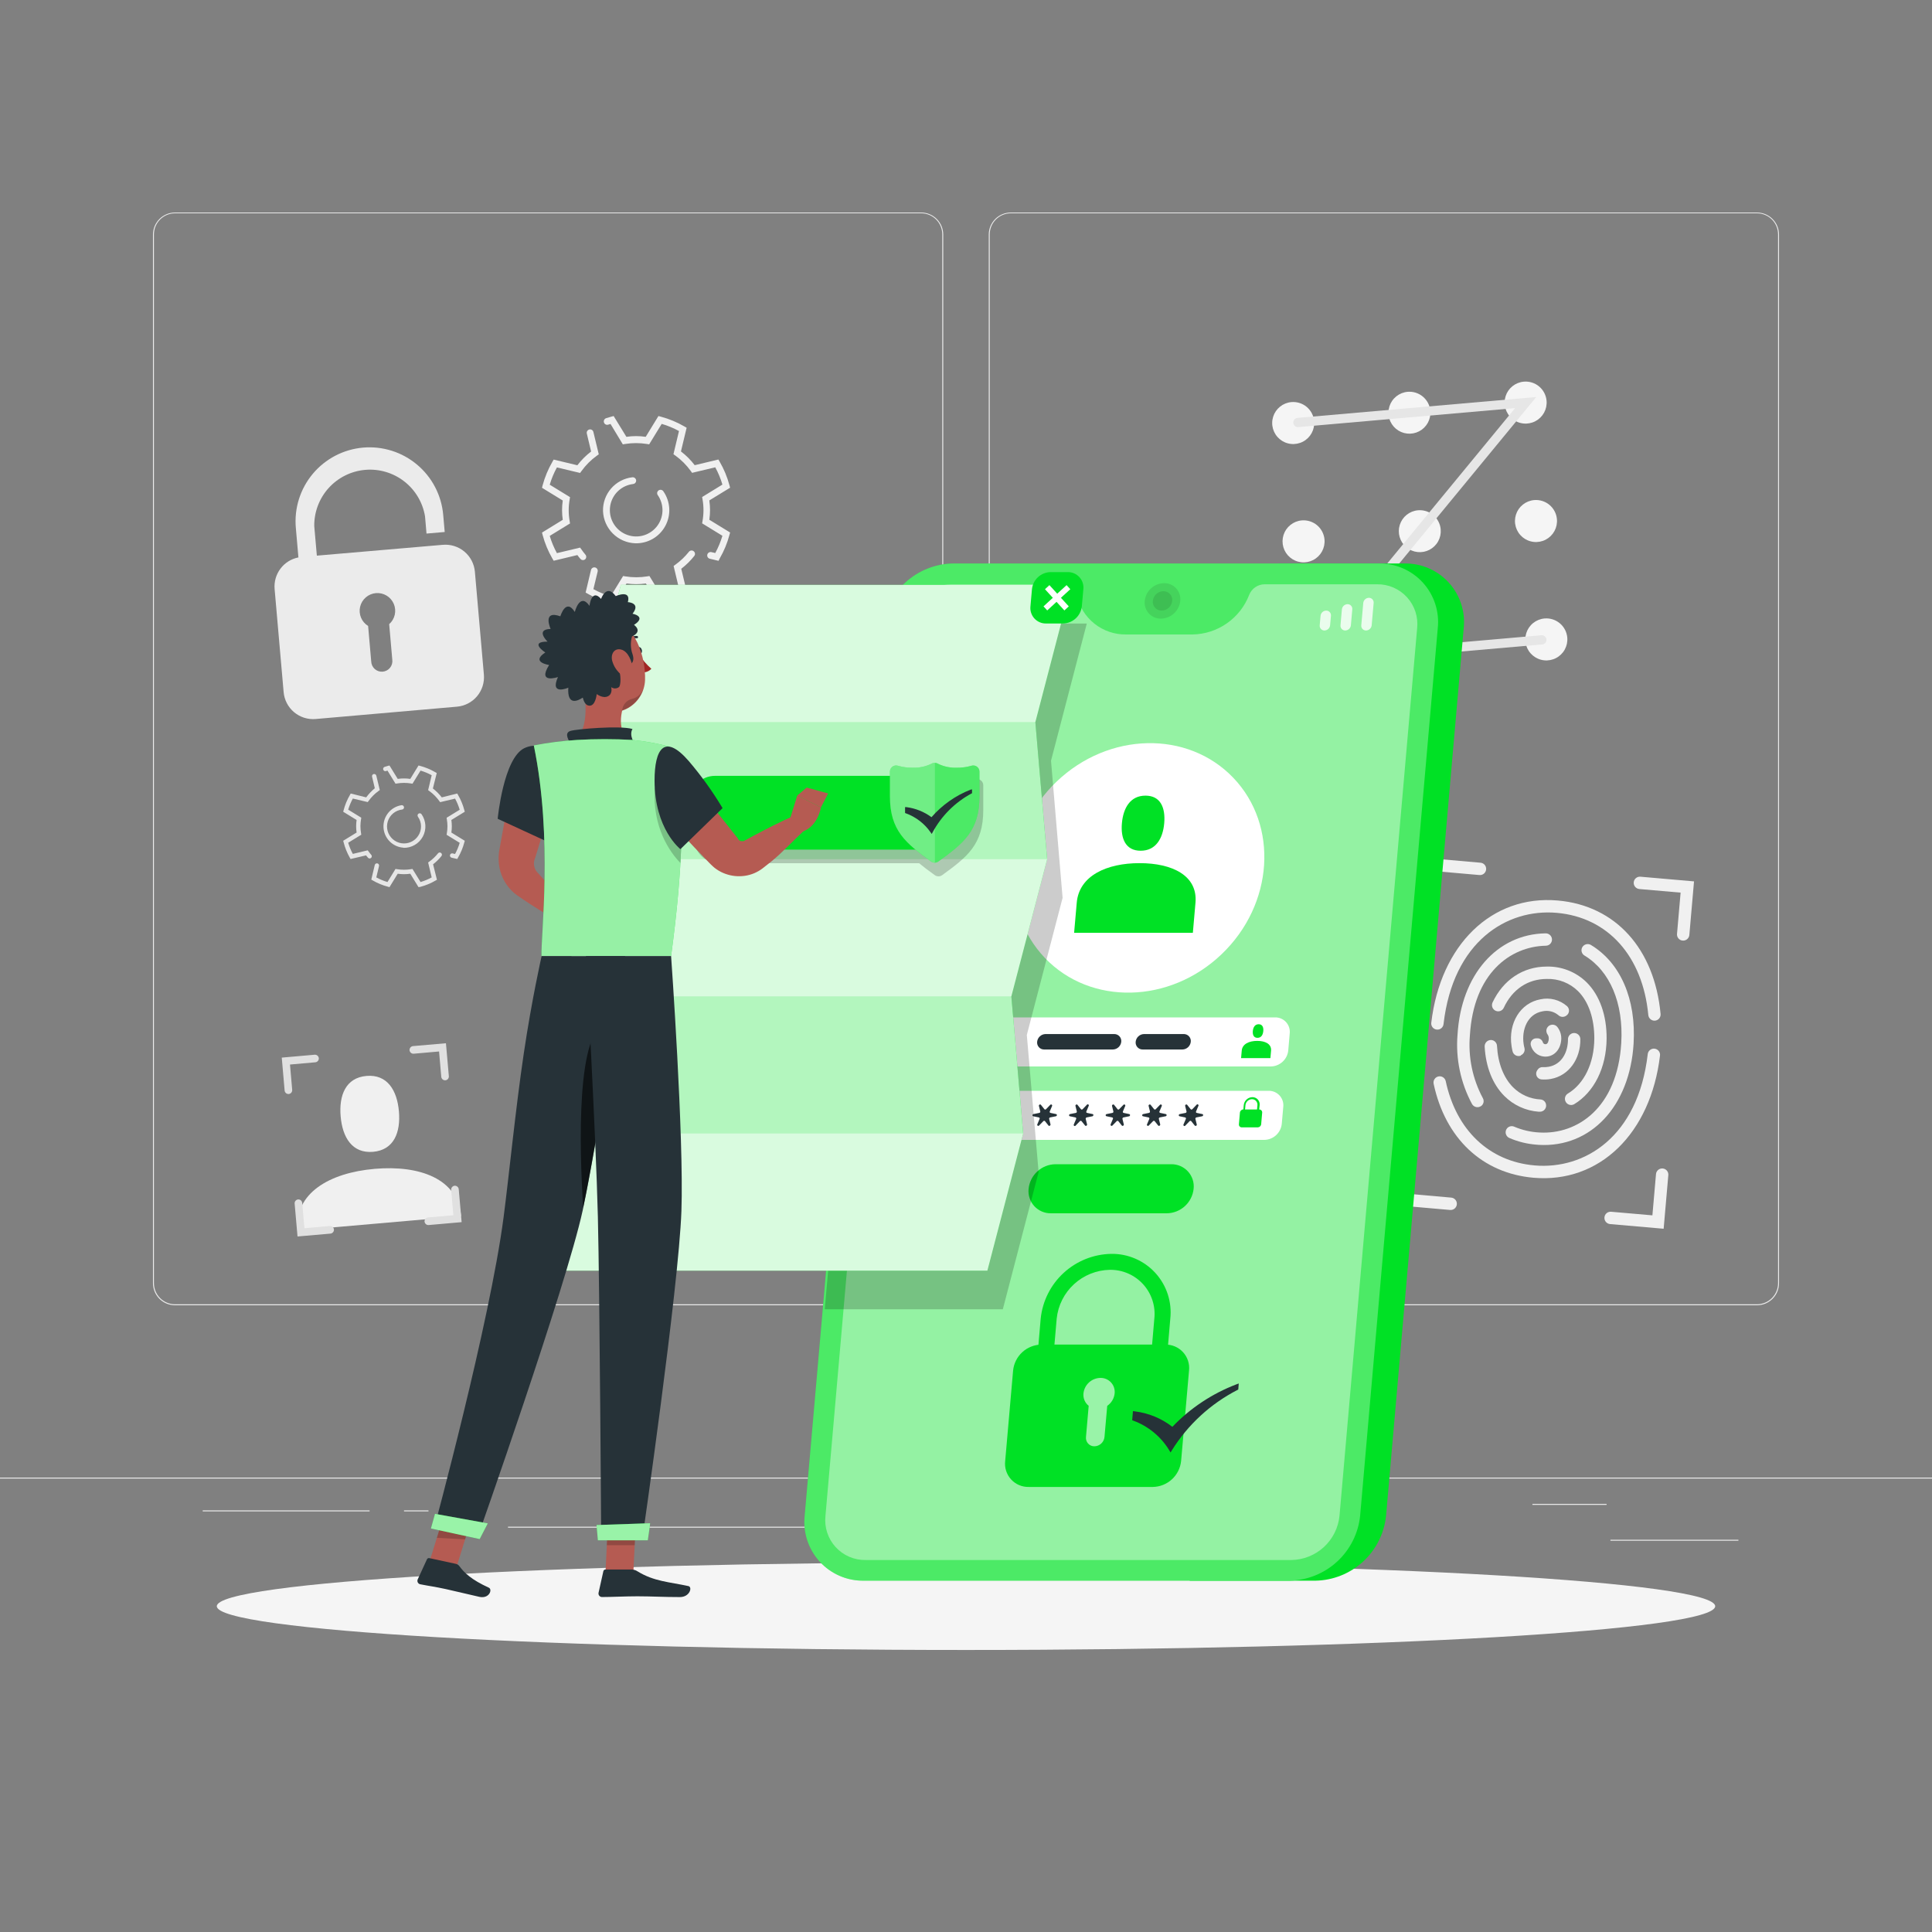 <svg width="500" height="500" viewBox="0 0 500 500" fill="none" xmlns="http://www.w3.org/2000/svg">
<rect x="0" y="0" width="500" height="500" fill="#808080" stroke="none"/>
<path d="M449.9 398.49H416.78V398.74H449.9V398.49Z" fill="#EBEBEB"/>
<path d="M331.22 401.21H322.53V401.46H331.22V401.21Z" fill="#EBEBEB"/>
<path d="M415.78 389.21H396.59V389.46H415.78V389.21Z" fill="#EBEBEB"/>
<path d="M95.65 390.89H52.46V391.14H95.65V390.89Z" fill="#EBEBEB"/>
<path d="M110.89 390.89H104.56V391.14H110.89V390.89Z" fill="#EBEBEB"/>
<path d="M225.15 395.11H131.47V395.36H225.15V395.11Z" fill="#EBEBEB"/>
<path d="M238.4 337.8H45.3C43.785 337.8 42.333 337.198 41.262 336.128C40.191 335.057 39.59 333.604 39.59 332.09V60.66C39.603 59.154 40.21 57.715 41.28 56.655C42.349 55.595 43.794 55 45.3 55H238.4C239.15 55 239.892 55.148 240.585 55.435C241.278 55.722 241.907 56.142 242.437 56.672C242.968 57.203 243.388 57.832 243.675 58.525C243.962 59.218 244.11 59.96 244.11 60.71V332.09C244.11 332.84 243.962 333.582 243.675 334.275C243.388 334.968 242.968 335.597 242.437 336.128C241.907 336.658 241.278 337.078 240.585 337.365C239.892 337.652 239.15 337.8 238.4 337.8ZM45.3 55.2C43.853 55.203 42.465 55.779 41.442 56.802C40.419 57.825 39.843 59.213 39.84 60.66V332.09C39.843 333.537 40.419 334.924 41.442 335.948C42.465 336.971 43.853 337.547 45.3 337.55H238.4C239.847 337.547 241.234 336.971 242.258 335.948C243.281 334.924 243.857 333.537 243.86 332.09V60.66C243.857 59.213 243.281 57.825 242.258 56.802C241.234 55.779 239.847 55.203 238.4 55.2H45.3Z" fill="#EBEBEB"/>
<path d="M454.7 337.8H261.6C260.085 337.8 258.633 337.198 257.562 336.128C256.491 335.057 255.89 333.604 255.89 332.09V60.66C255.903 59.154 256.51 57.715 257.58 56.655C258.649 55.595 260.094 55 261.6 55H454.7C456.214 55 457.666 55.602 458.737 56.672C459.808 57.743 460.41 59.196 460.41 60.71V332.09C460.41 333.604 459.808 335.057 458.737 336.128C457.666 337.198 456.214 337.8 454.7 337.8ZM261.6 55.2C260.152 55.203 258.765 55.779 257.742 56.802C256.718 57.825 256.142 59.213 256.14 60.66V332.09C256.142 333.537 256.718 334.924 257.742 335.948C258.765 336.971 260.152 337.547 261.6 337.55H454.7C456.147 337.547 457.534 336.971 458.558 335.948C459.581 334.924 460.157 333.537 460.16 332.09V60.66C460.157 59.213 459.581 57.825 458.558 56.802C457.534 55.779 456.147 55.203 454.7 55.2H261.6Z" fill="#EBEBEB"/>
<path d="M500 382.4H0V382.65H500V382.4Z" fill="#EBEBEB"/>
<path d="M119.33 314.75C118.49 305.09 108.63 301.48 96.94 302.5C85.25 303.52 76.18 308.79 77 318.45L119.33 314.75Z" fill="#F0F0F0"/>
<path d="M96.56 298.09C101.98 297.61 103.71 293.03 103.24 287.61C102.77 282.19 100.24 277.98 94.84 278.45C89.44 278.92 87.69 283.51 88.16 288.93C88.63 294.35 91.14 298.56 96.56 298.09Z" fill="#F0F0F0"/>
<path d="M340.1 109C340.195 110.072 339.97 111.148 339.453 112.092C338.936 113.036 338.15 113.806 337.196 114.303C336.242 114.801 335.161 115.004 334.091 114.887C333.021 114.771 332.01 114.339 331.185 113.648C330.361 112.956 329.76 112.035 329.459 111.002C329.157 109.969 329.169 108.869 329.493 107.843C329.817 106.816 330.438 105.909 331.278 105.236C332.117 104.562 333.138 104.153 334.21 104.06C335.646 103.935 337.073 104.385 338.177 105.311C339.281 106.238 339.973 107.564 340.1 109Z" fill="#F5F5F5"/>
<path d="M370.17 106.34C370.263 107.41 370.036 108.483 369.519 109.424C369.002 110.366 368.217 111.132 367.264 111.628C366.311 112.123 365.233 112.325 364.166 112.207C363.098 112.089 362.089 111.658 361.267 110.967C360.445 110.276 359.846 109.357 359.546 108.326C359.246 107.295 359.259 106.198 359.582 105.174C359.906 104.15 360.526 103.245 361.364 102.573C362.202 101.901 363.22 101.493 364.29 101.4C365.724 101.278 367.148 101.729 368.25 102.655C369.352 103.581 370.043 104.906 370.17 106.34Z" fill="#F5F5F5"/>
<path d="M400.25 103.71C400.345 104.782 400.12 105.858 399.603 106.802C399.086 107.746 398.301 108.516 397.346 109.013C396.392 109.511 395.312 109.714 394.242 109.597C393.172 109.481 392.16 109.049 391.336 108.358C390.511 107.666 389.91 106.745 389.609 105.712C389.308 104.679 389.32 103.579 389.644 102.553C389.967 101.526 390.588 100.619 391.428 99.946C392.268 99.272 393.288 98.863 394.36 98.77C395.796 98.645 397.223 99.095 398.327 100.021C399.432 100.948 400.123 102.274 400.25 103.71Z" fill="#F5F5F5"/>
<path d="M342.78 139.62C342.875 140.692 342.649 141.768 342.132 142.712C341.615 143.656 340.83 144.426 339.876 144.923C338.921 145.421 337.841 145.624 336.771 145.507C335.701 145.391 334.69 144.959 333.865 144.268C333.04 143.576 332.439 142.655 332.138 141.622C331.837 140.589 331.849 139.489 332.173 138.463C332.497 137.436 333.118 136.529 333.957 135.856C334.797 135.182 335.817 134.773 336.89 134.68C338.326 134.555 339.752 135.005 340.857 135.931C341.961 136.858 342.653 138.184 342.78 139.62Z" fill="#F5F5F5"/>
<path d="M372.85 137C372.943 138.07 372.717 139.143 372.2 140.084C371.682 141.026 370.898 141.792 369.945 142.288C368.992 142.783 367.914 142.984 366.846 142.867C365.779 142.749 364.77 142.318 363.948 141.627C363.126 140.936 362.527 140.017 362.227 138.986C361.927 137.955 361.939 136.858 362.263 135.834C362.587 134.81 363.206 133.905 364.044 133.233C364.882 132.561 365.901 132.153 366.97 132.06C367.681 131.998 368.397 132.077 369.077 132.292C369.757 132.507 370.388 132.853 370.934 133.312C371.48 133.771 371.93 134.333 372.259 134.965C372.588 135.598 372.789 136.289 372.85 137Z" fill="#F5F5F5"/>
<path d="M402.93 134.36C403.025 135.432 402.8 136.508 402.283 137.452C401.766 138.396 400.981 139.166 400.026 139.663C399.072 140.161 397.991 140.364 396.921 140.247C395.851 140.131 394.84 139.699 394.015 139.008C393.191 138.316 392.59 137.395 392.289 136.362C391.987 135.329 392 134.229 392.323 133.203C392.647 132.176 393.268 131.269 394.108 130.596C394.947 129.922 395.968 129.513 397.04 129.42C398.476 129.295 399.903 129.745 401.007 130.671C402.111 131.598 402.803 132.924 402.93 134.36Z" fill="#F5F5F5"/>
<path d="M345.46 170.28C345.553 171.35 345.326 172.423 344.809 173.364C344.292 174.306 343.507 175.072 342.554 175.568C341.601 176.063 340.523 176.265 339.456 176.147C338.388 176.029 337.379 175.598 336.557 174.907C335.735 174.216 335.136 173.297 334.836 172.266C334.536 171.235 334.549 170.138 334.872 169.114C335.196 168.09 335.816 167.185 336.654 166.513C337.492 165.841 338.51 165.433 339.58 165.34C340.29 165.277 341.007 165.355 341.687 165.569C342.368 165.783 342.999 166.13 343.546 166.589C344.092 167.048 344.542 167.61 344.871 168.244C345.199 168.877 345.399 169.569 345.46 170.28Z" fill="#F5F5F5"/>
<path d="M375.54 167.64C375.635 168.712 375.41 169.788 374.893 170.732C374.376 171.676 373.591 172.446 372.637 172.943C371.682 173.441 370.602 173.644 369.532 173.527C368.462 173.411 367.45 172.979 366.626 172.288C365.801 171.596 365.2 170.675 364.899 169.642C364.598 168.609 364.61 167.509 364.934 166.483C365.257 165.456 365.878 164.549 366.718 163.876C367.558 163.202 368.578 162.793 369.65 162.7C371.086 162.575 372.513 163.025 373.617 163.952C374.722 164.878 375.413 166.204 375.54 167.64Z" fill="#F5F5F5"/>
<path d="M405.61 165C405.705 166.072 405.479 167.148 404.962 168.092C404.446 169.036 403.66 169.806 402.706 170.303C401.751 170.801 400.671 171.004 399.601 170.887C398.531 170.771 397.52 170.339 396.695 169.648C395.871 168.956 395.27 168.035 394.968 167.002C394.667 165.969 394.679 164.869 395.003 163.843C395.327 162.816 395.948 161.909 396.787 161.236C397.627 160.562 398.648 160.153 399.72 160.06C401.156 159.935 402.582 160.385 403.687 161.311C404.791 162.238 405.483 163.564 405.61 165Z" fill="#F5F5F5"/>
<path d="M399.11 166.78L337.33 172.18L392.11 105.62L336 110.53C335.843 110.545 335.685 110.529 335.535 110.482C335.385 110.435 335.245 110.358 335.125 110.257C335.005 110.155 334.906 110.031 334.835 109.89C334.764 109.75 334.721 109.597 334.71 109.44C334.682 109.126 334.78 108.813 334.983 108.571C335.185 108.33 335.475 108.178 335.79 108.15L397.58 102.75L342.79 169.31L398.92 164.4C399.236 164.375 399.55 164.475 399.793 164.679C400.036 164.883 400.189 165.174 400.22 165.49C400.232 165.648 400.213 165.806 400.164 165.957C400.115 166.107 400.036 166.246 399.933 166.366C399.83 166.486 399.704 166.584 399.563 166.655C399.421 166.726 399.267 166.769 399.11 166.78Z" fill="#E6E6E6"/>
<path d="M400.06 285.61C399.965 285.319 399.787 285.062 399.547 284.872C399.306 284.682 399.016 284.566 398.71 284.54C396.024 284.416 393.481 283.293 391.58 281.39C389.11 278.9 387.66 275.13 387.42 270.65C387.398 270.246 387.221 269.866 386.928 269.587C386.634 269.308 386.245 269.152 385.84 269.15C385.622 269.151 385.405 269.197 385.205 269.283C385.004 269.37 384.823 269.497 384.672 269.656C384.522 269.815 384.405 270.003 384.329 270.208C384.253 270.413 384.22 270.631 384.23 270.85C384.51 276.11 386.29 280.61 389.32 283.64C391.693 286.017 394.841 287.461 398.19 287.71H398.42C398.683 287.73 398.947 287.685 399.188 287.578C399.43 287.472 399.641 287.307 399.803 287.099C399.965 286.892 400.074 286.647 400.119 286.387C400.164 286.127 400.144 285.86 400.06 285.61Z" fill="#F0F0F0"/>
<path d="M396.86 304.8C383.61 303.64 374.05 294.61 371.03 280.51C370.982 280.298 370.977 280.079 371.016 279.865C371.055 279.652 371.137 279.448 371.256 279.267C371.376 279.086 371.531 278.931 371.712 278.811C371.893 278.691 372.097 278.609 372.31 278.57C372.715 278.498 373.132 278.585 373.474 278.812C373.817 279.039 374.059 279.389 374.15 279.79C376.86 292.46 385.36 300.58 397.15 301.61C410.07 302.74 423.94 294.24 426.43 272.82C426.473 272.402 426.679 272.018 427.002 271.751C427.326 271.483 427.742 271.354 428.16 271.39C428.372 271.407 428.578 271.467 428.767 271.566C428.955 271.664 429.122 271.8 429.257 271.964C429.392 272.128 429.493 272.317 429.554 272.521C429.614 272.725 429.634 272.939 429.61 273.15C427.22 293.35 413.94 306.29 396.86 304.8Z" fill="#F0F0F0"/>
<path d="M371.86 266.46C371.648 266.443 371.442 266.383 371.254 266.284C371.065 266.186 370.898 266.05 370.763 265.886C370.628 265.722 370.527 265.533 370.466 265.329C370.406 265.125 370.387 264.911 370.41 264.7C372.79 244.5 386.07 231.55 403.14 233.05C418.14 234.36 428.19 245.56 429.76 262.43C429.776 262.642 429.75 262.855 429.683 263.056C429.617 263.258 429.51 263.444 429.371 263.604C429.231 263.765 429.061 263.895 428.87 263.989C428.68 264.083 428.472 264.137 428.26 264.15C427.843 264.169 427.434 264.026 427.121 263.75C426.807 263.474 426.613 263.086 426.58 262.67C425.13 247.47 416.16 237.4 402.87 236.24C390 235.11 376.07 243.6 373.59 265C373.572 265.209 373.514 265.413 373.417 265.6C373.321 265.787 373.188 265.953 373.028 266.089C372.867 266.224 372.681 266.327 372.481 266.39C372.28 266.454 372.07 266.478 371.86 266.46Z" fill="#F0F0F0"/>
<path d="M397.51 296.23C395.134 296.039 392.806 295.458 390.62 294.51C390.416 294.421 390.233 294.29 390.082 294.126C389.931 293.963 389.816 293.769 389.744 293.559C389.671 293.348 389.643 293.125 389.662 292.903C389.68 292.681 389.744 292.466 389.85 292.27C390.037 291.926 390.346 291.664 390.715 291.535C391.085 291.406 391.489 291.418 391.85 291.57C393.935 292.466 396.163 292.98 398.43 293.09C408.22 293.65 418.56 286.71 419.58 269.95C420.2 259.62 416.66 251.28 410.06 247.29C409.718 247.083 409.466 246.756 409.353 246.373C409.24 245.99 409.275 245.579 409.45 245.22C409.549 245.022 409.688 244.846 409.859 244.703C410.029 244.561 410.227 244.455 410.439 244.392C410.652 244.329 410.876 244.311 411.096 244.338C411.316 244.365 411.529 244.437 411.72 244.55C419.37 249.17 423.47 258.55 422.77 270.14C421.77 286.3 411.71 297.06 398.24 296.29L397.51 296.23Z" fill="#F0F0F0"/>
<path d="M383.27 286.26C383.086 286.385 382.878 286.47 382.66 286.511C382.441 286.552 382.217 286.547 382 286.497C381.783 286.448 381.579 286.354 381.4 286.222C381.221 286.09 381.072 285.922 380.96 285.73C377.996 280.219 376.693 273.966 377.21 267.73C378.15 252.26 387.42 241.73 400.01 241.55C400.232 241.546 400.452 241.587 400.657 241.672C400.862 241.756 401.047 241.882 401.201 242.042C401.355 242.201 401.475 242.391 401.552 242.599C401.629 242.807 401.663 243.029 401.65 243.25C401.625 243.65 401.451 244.026 401.162 244.304C400.873 244.582 400.491 244.741 400.09 244.75C390.75 244.93 381.37 251.99 380.41 267.92C379.925 273.549 381.085 279.198 383.75 284.18C383.951 284.526 384.013 284.935 383.924 285.325C383.834 285.714 383.601 286.056 383.27 286.28V286.26Z" fill="#F0F0F0"/>
<path d="M405.13 285C404.978 284.644 404.961 284.246 405.08 283.878C405.2 283.511 405.448 283.199 405.78 283C409.99 280.47 412.57 275.16 412.61 268.75C412.61 263.62 411.16 259.28 408.42 256.53C407.356 255.476 406.088 254.65 404.693 254.103C403.299 253.556 401.807 253.3 400.31 253.35C395.38 253.35 391.38 256.06 389.17 260.82C389 261.182 388.699 261.466 388.328 261.616C387.958 261.766 387.544 261.771 387.17 261.63C386.961 261.553 386.771 261.433 386.611 261.279C386.451 261.124 386.325 260.938 386.24 260.732C386.155 260.526 386.114 260.305 386.12 260.083C386.125 259.861 386.176 259.642 386.27 259.44C389.01 253.61 394.14 250.16 400.27 250.15C402.19 250.1 404.1 250.44 405.886 251.148C407.672 251.856 409.295 252.918 410.66 254.27C414.01 257.63 415.83 262.78 415.79 268.78C415.73 276.33 412.55 282.67 407.37 285.78C407.174 285.887 406.957 285.952 406.735 285.97C406.512 285.989 406.288 285.96 406.077 285.887C405.866 285.813 405.673 285.696 405.51 285.544C405.346 285.391 405.217 285.206 405.13 285Z" fill="#F0F0F0"/>
<path d="M393.61 273.19C393.396 273.277 393.166 273.317 392.936 273.307C392.705 273.297 392.48 273.237 392.274 273.131C392.069 273.026 391.889 272.877 391.747 272.696C391.605 272.515 391.503 272.304 391.45 272.08C391.34 271.65 391.26 271.2 391.19 270.74C390.28 264.74 393.5 259.55 398.67 258.62C399.873 258.358 401.122 258.382 402.315 258.689C403.508 258.997 404.612 259.579 405.54 260.39C405.714 260.545 405.85 260.737 405.94 260.952C406.03 261.166 406.07 261.399 406.057 261.631C406.045 261.864 405.98 262.091 405.868 262.295C405.756 262.499 405.599 262.675 405.41 262.81L405.31 262.88C405.01 263.089 404.647 263.187 404.283 263.16C403.919 263.133 403.575 262.981 403.31 262.73C402.749 262.257 402.086 261.92 401.372 261.746C400.659 261.573 399.915 261.567 399.2 261.73C395.26 262.44 393.76 266.54 394.32 270.22C394.38 270.58 394.44 270.93 394.53 271.22C394.626 271.597 394.583 271.996 394.408 272.343C394.234 272.69 393.939 272.963 393.58 273.11L393.61 273.19Z" fill="#F0F0F0"/>
<path d="M398.9 279.35C398.647 279.325 398.406 279.237 398.197 279.093C397.989 278.949 397.821 278.754 397.708 278.526C397.596 278.299 397.544 278.047 397.556 277.794C397.569 277.541 397.646 277.295 397.78 277.08L397.92 276.86C398.063 276.631 398.267 276.445 398.508 276.324C398.75 276.202 399.02 276.149 399.29 276.17C399.791 276.199 400.295 276.169 400.79 276.08C404.23 275.46 405.79 272.26 405.79 269C405.78 268.608 405.912 268.227 406.162 267.925C406.412 267.623 406.763 267.423 407.15 267.36C407.371 267.326 407.598 267.339 407.815 267.399C408.031 267.458 408.233 267.562 408.406 267.705C408.58 267.847 408.721 268.025 408.822 268.225C408.922 268.426 408.979 268.646 408.99 268.87C409.08 274.09 405.99 278.4 401.36 279.23C400.549 279.38 399.721 279.42 398.9 279.35Z" fill="#F0F0F0"/>
<path d="M399.61 273.44C398.803 273.372 398.037 273.053 397.42 272.527C396.803 272.002 396.366 271.296 396.17 270.51C396.114 270.288 396.111 270.056 396.163 269.833C396.214 269.61 396.318 269.402 396.465 269.227C396.613 269.052 396.8 268.915 397.011 268.826C397.223 268.738 397.452 268.702 397.68 268.72H398.05C398.33 268.749 398.596 268.859 398.814 269.037C399.032 269.215 399.194 269.452 399.28 269.72C399.315 269.859 399.393 269.984 399.502 270.078C399.611 270.171 399.747 270.228 399.89 270.24C400.66 270.31 400.79 269.24 400.81 268.98C400.857 268.591 400.783 268.197 400.6 267.85C400.324 267.516 400.182 267.092 400.2 266.66C400.226 266.342 400.345 266.039 400.544 265.79C400.743 265.541 401.011 265.356 401.315 265.261C401.619 265.165 401.945 265.163 402.251 265.253C402.556 265.344 402.828 265.524 403.03 265.77C403.811 266.756 404.17 268.01 404.03 269.26C403.77 271.89 401.92 273.64 399.61 273.44Z" fill="#F0F0F0"/>
<path d="M369.53 237.65C369.321 237.632 369.117 237.574 368.931 237.477C368.745 237.38 368.579 237.248 368.445 237.087C368.31 236.926 368.208 236.74 368.146 236.54C368.083 236.34 368.061 236.129 368.08 235.92L369.29 222.05L383.16 223.27C383.369 223.288 383.573 223.346 383.759 223.443C383.945 223.54 384.11 223.672 384.245 223.833C384.38 223.994 384.482 224.18 384.544 224.38C384.607 224.58 384.629 224.791 384.61 225C384.592 225.209 384.534 225.413 384.437 225.6C384.341 225.787 384.208 225.953 384.048 226.089C383.887 226.224 383.701 226.327 383.501 226.39C383.3 226.454 383.089 226.478 382.88 226.46L372.2 225.52L371.27 236.2C371.251 236.41 371.191 236.613 371.093 236.8C370.996 236.986 370.862 237.151 370.701 237.286C370.539 237.421 370.352 237.522 370.152 237.585C369.951 237.647 369.739 237.669 369.53 237.65Z" fill="#F0F0F0"/>
<path d="M435.46 243.42C435.251 243.402 435.048 243.344 434.862 243.247C434.675 243.15 434.51 243.018 434.375 242.857C434.24 242.696 434.139 242.51 434.076 242.31C434.014 242.11 433.991 241.899 434.01 241.69L434.94 231.01L424.26 230.08C424.051 230.061 423.847 230.001 423.661 229.903C423.474 229.806 423.309 229.672 423.175 229.511C423.04 229.349 422.938 229.162 422.876 228.962C422.813 228.761 422.791 228.549 422.81 228.34C422.828 228.131 422.887 227.927 422.983 227.741C423.08 227.555 423.213 227.39 423.373 227.255C423.534 227.12 423.72 227.018 423.921 226.956C424.121 226.893 424.331 226.871 424.54 226.89L438.41 228.1L437.2 242C437.155 242.418 436.947 242.801 436.621 243.067C436.296 243.332 435.879 243.459 435.46 243.42Z" fill="#F0F0F0"/>
<path d="M430.55 318L416.68 316.79C416.471 316.771 416.267 316.711 416.081 316.614C415.894 316.516 415.729 316.382 415.594 316.221C415.46 316.059 415.358 315.873 415.296 315.672C415.233 315.471 415.211 315.259 415.23 315.05C415.248 314.841 415.307 314.637 415.403 314.451C415.5 314.265 415.633 314.1 415.793 313.965C415.954 313.83 416.14 313.728 416.34 313.666C416.541 313.603 416.751 313.581 416.96 313.6L427.64 314.53L428.57 303.86C428.588 303.65 428.647 303.445 428.744 303.257C428.841 303.07 428.975 302.903 429.136 302.768C429.298 302.632 429.485 302.53 429.687 302.467C429.888 302.403 430.1 302.381 430.31 302.4C430.519 302.418 430.723 302.476 430.909 302.573C431.096 302.67 431.261 302.802 431.396 302.963C431.53 303.124 431.632 303.31 431.695 303.51C431.757 303.71 431.78 303.921 431.76 304.13L430.55 318Z" fill="#F0F0F0"/>
<path d="M375.3 313.14L361.43 311.92L362.64 298.06C362.68 297.637 362.886 297.247 363.211 296.974C363.536 296.701 363.956 296.567 364.38 296.6C364.589 296.619 364.793 296.679 364.979 296.776C365.166 296.874 365.331 297.008 365.466 297.169C365.6 297.331 365.702 297.517 365.764 297.718C365.827 297.919 365.849 298.13 365.83 298.34L364.9 309L375.57 309.94C375.779 309.958 375.983 310.016 376.17 310.113C376.357 310.209 376.523 310.342 376.658 310.502C376.794 310.663 376.896 310.849 376.96 311.049C377.024 311.25 377.048 311.461 377.03 311.67C376.994 312.094 376.792 312.486 376.468 312.762C376.144 313.037 375.724 313.173 375.3 313.14Z" fill="#F0F0F0"/>
<path d="M74.73 283.13C74.469 283.149 74.212 283.066 74.011 282.898C73.811 282.73 73.685 282.49 73.66 282.23L72.92 273.71L81.44 272.96C81.701 272.94 81.958 273.024 82.158 273.192C82.358 273.36 82.484 273.6 82.51 273.86C82.527 274.119 82.442 274.374 82.274 274.572C82.106 274.77 81.868 274.895 81.61 274.92L75.05 275.5L75.62 282.06C75.64 282.319 75.558 282.575 75.392 282.775C75.225 282.975 74.988 283.102 74.73 283.13Z" fill="#E0E0E0"/>
<path d="M115.27 279.58C115.011 279.6 114.755 279.518 114.555 279.352C114.355 279.186 114.228 278.948 114.2 278.69L113.63 272.12L107.06 272.7C106.8 272.72 106.542 272.636 106.342 272.468C106.142 272.3 106.016 272.06 105.99 271.8C105.971 271.539 106.054 271.282 106.222 271.082C106.39 270.882 106.63 270.755 106.89 270.73L115.41 269.99L116.16 278.51C116.18 278.769 116.098 279.026 115.932 279.225C115.766 279.425 115.528 279.552 115.27 279.58Z" fill="#E0E0E0"/>
<path d="M119.47 316.29L110.94 317.04C110.679 317.06 110.422 316.976 110.222 316.808C110.022 316.64 109.895 316.4 109.87 316.14C109.85 315.879 109.934 315.622 110.102 315.422C110.27 315.222 110.51 315.095 110.77 315.07L117.33 314.5L116.76 307.94C116.74 307.681 116.822 307.424 116.988 307.225C117.154 307.025 117.392 306.898 117.65 306.87C117.909 306.85 118.166 306.932 118.365 307.098C118.565 307.264 118.692 307.502 118.72 307.76L119.47 316.29Z" fill="#E0E0E0"/>
<path d="M85.49 319.26L77 320L76.25 311.47C76.233 311.211 76.318 310.956 76.486 310.758C76.654 310.56 76.892 310.435 77.15 310.41C77.407 310.393 77.662 310.476 77.859 310.642C78.056 310.808 78.182 311.044 78.21 311.3L78.79 317.87L85.35 317.29C85.611 317.27 85.869 317.354 86.069 317.522C86.269 317.69 86.395 317.93 86.42 318.19C86.43 318.321 86.413 318.453 86.371 318.578C86.33 318.703 86.264 318.819 86.177 318.918C86.091 319.018 85.986 319.099 85.868 319.158C85.75 319.216 85.622 319.251 85.49 319.26Z" fill="#E0E0E0"/>
<path d="M114.58 141L82 143.8L81.33 136.17C81.281 132.529 82.611 129.003 85.052 126.301C87.494 123.599 90.867 121.92 94.495 121.601C98.123 121.283 101.737 122.347 104.613 124.582C107.488 126.816 109.413 130.056 110 133.65L110.38 138.09L115.09 137.68L114.7 133.24C114.48 130.736 113.77 128.299 112.609 126.069C111.448 123.84 109.859 121.86 107.933 120.245C106.008 118.629 103.782 117.408 101.385 116.653C98.987 115.897 96.464 115.621 93.96 115.84C88.902 116.283 84.228 118.717 80.964 122.606C79.349 124.532 78.128 126.758 77.372 129.155C76.617 131.553 76.34 134.076 76.56 136.58L77.23 144.26C75.375 144.623 73.719 145.659 72.582 147.169C71.445 148.68 70.906 150.557 71.07 152.44L73.4 179.08C73.483 180.085 73.764 181.065 74.226 181.961C74.689 182.858 75.324 183.654 76.095 184.305C76.867 184.955 77.759 185.447 78.72 185.751C79.682 186.056 80.695 186.168 81.7 186.08L118.23 182.89C119.235 182.807 120.214 182.526 121.111 182.063C122.008 181.601 122.804 180.966 123.454 180.194C124.105 179.423 124.596 178.531 124.901 177.569C125.206 176.608 125.317 175.595 125.23 174.59L122.9 147.95C122.811 146.947 122.524 145.972 122.058 145.079C121.591 144.187 120.953 143.396 120.181 142.75C119.408 142.105 118.515 141.618 117.554 141.317C116.593 141.017 115.583 140.909 114.58 141ZM100.72 161.53L101.52 170.7C101.574 171.069 101.552 171.445 101.455 171.805C101.358 172.166 101.189 172.502 100.958 172.795C100.726 173.088 100.438 173.33 100.11 173.507C99.781 173.684 99.42 173.792 99.049 173.825C98.677 173.858 98.303 173.814 97.949 173.697C97.595 173.58 97.268 173.392 96.989 173.145C96.71 172.897 96.485 172.595 96.327 172.257C96.169 171.919 96.081 171.553 96.07 171.18L95.27 162C94.445 161.493 93.801 160.739 93.429 159.845C93.058 158.951 92.978 157.963 93.201 157.021C93.424 156.079 93.938 155.231 94.671 154.598C95.403 153.966 96.317 153.58 97.282 153.497C98.246 153.414 99.213 153.637 100.043 154.135C100.873 154.633 101.525 155.38 101.906 156.27C102.287 157.16 102.377 158.148 102.164 159.092C101.951 160.037 101.446 160.89 100.72 161.53Z" fill="#EBEBEB"/>
<path d="M170.44 156.39L167.15 151C165.491 151.236 163.808 151.236 162.15 151L158.85 156.37L158.22 156.2C156.081 155.637 154.029 154.786 152.12 153.67L151.56 153.35L152.95 147.51C152.976 147.397 153.026 147.29 153.094 147.196C153.163 147.102 153.249 147.022 153.349 146.962C153.448 146.901 153.559 146.861 153.674 146.844C153.789 146.826 153.907 146.832 154.02 146.86C154.246 146.915 154.442 147.057 154.564 147.256C154.686 147.454 154.724 147.693 154.67 147.92L153.57 152.47C154.991 153.244 156.489 153.868 158.04 154.33L161.26 149.07L161.85 149.17C163.718 149.47 165.622 149.47 167.49 149.17L168.07 149.07L171.29 154.33C172.842 153.871 174.34 153.248 175.76 152.47L174.33 146.47L174.81 146.12C176.112 145.181 177.28 144.067 178.28 142.81C178.418 142.629 178.622 142.509 178.848 142.475C179.074 142.442 179.304 142.497 179.49 142.63C179.587 142.697 179.669 142.784 179.732 142.884C179.794 142.985 179.836 143.097 179.854 143.214C179.872 143.331 179.865 143.45 179.835 143.565C179.805 143.679 179.752 143.787 179.68 143.88C178.697 145.121 177.565 146.236 176.31 147.2L177.78 153.33L177.21 153.65C175.303 154.764 173.254 155.615 171.12 156.18L170.44 156.39ZM150.22 144.65C149.95 144.34 149.68 144.01 149.42 143.65L143.29 145.12L142.96 144.56C141.852 142.646 141.002 140.596 140.43 138.46L140.27 137.83L145.64 134.53C145.403 132.872 145.403 131.188 145.64 129.53L140.27 126.24L140.43 125.6C141.002 123.468 141.852 121.42 142.96 119.51L143.29 118.94L149.42 120.41C150.443 119.071 151.64 117.873 152.98 116.85L151.87 112.21C151.815 111.983 151.853 111.744 151.975 111.546C152.097 111.347 152.293 111.205 152.52 111.15C152.631 111.123 152.747 111.119 152.86 111.137C152.974 111.155 153.082 111.196 153.18 111.256C153.277 111.317 153.362 111.396 153.429 111.489C153.496 111.583 153.544 111.688 153.57 111.8L154.96 117.58L154.48 117.92C152.939 119.029 151.588 120.379 150.48 121.92L150.13 122.4L144.13 120.97C143.352 122.389 142.728 123.888 142.27 125.44L147.52 128.66L147.43 129.24C147.096 131.105 147.096 133.015 147.43 134.88L147.52 135.47L142.27 138.69C142.73 140.238 143.354 141.733 144.13 143.15L150.13 141.72L150.48 142.2C150.79 142.653 151.124 143.091 151.48 143.51C151.634 143.672 151.72 143.887 151.72 144.11C151.72 144.333 151.634 144.548 151.48 144.71C151.394 144.792 151.293 144.855 151.183 144.896C151.072 144.938 150.955 144.956 150.837 144.95C150.719 144.945 150.603 144.915 150.497 144.864C150.391 144.812 150.297 144.739 150.22 144.65ZM185.96 145.14L183.7 144.6C183.473 144.545 183.277 144.403 183.155 144.204C183.033 144.006 182.995 143.767 183.05 143.54C183.104 143.313 183.246 143.118 183.445 142.996C183.644 142.874 183.883 142.836 184.11 142.89L185.11 143.12C185.882 141.703 186.502 140.208 186.96 138.66L181.71 135.44L181.81 134.85C182.143 132.985 182.143 131.075 181.81 129.21L181.71 128.63L186.96 125.41C186.504 123.858 185.884 122.36 185.11 120.94L179.11 122.37L178.77 121.89C177.658 120.352 176.308 119.001 174.77 117.89L174.29 117.55L175.72 111.55C174.3 110.776 172.801 110.155 171.25 109.7L168 115L167.42 114.9C165.551 114.6 163.648 114.6 161.78 114.9L161.19 115L158 109.72L157.4 109.9C157.186 109.97 156.953 109.954 156.751 109.855C156.55 109.756 156.395 109.582 156.32 109.37C156.278 109.26 156.259 109.144 156.264 109.027C156.268 108.91 156.296 108.795 156.345 108.689C156.394 108.582 156.464 108.487 156.551 108.408C156.638 108.33 156.739 108.269 156.85 108.23C157.29 108.09 157.74 107.96 158.18 107.84L158.81 107.67L162.11 113.05C163.767 112.804 165.452 112.804 167.11 113.05L170.4 107.67L171.04 107.84C173.173 108.41 175.221 109.26 177.13 110.37L177.7 110.7L176.23 116.83C177.571 117.851 178.768 119.049 179.79 120.39L185.92 118.92L186.25 119.49C187.361 121.398 188.212 123.446 188.78 125.58L188.95 126.22L183.57 129.51C183.819 131.167 183.819 132.853 183.57 134.51L188.95 137.81L188.78 138.44C188.212 140.577 187.361 142.628 186.25 144.54L185.96 145.14ZM164.38 140.6C162.201 140.514 160.134 139.609 158.592 138.067C157.05 136.525 156.146 134.459 156.06 132.28C156 130.137 156.745 128.049 158.148 126.428C159.551 124.806 161.51 123.769 163.64 123.52C163.764 123.504 163.891 123.516 164.012 123.553C164.132 123.59 164.243 123.652 164.337 123.735C164.432 123.818 164.508 123.92 164.56 124.035C164.612 124.15 164.639 124.274 164.64 124.4C164.638 124.613 164.56 124.818 164.418 124.976C164.276 125.135 164.081 125.236 163.87 125.26C162.388 125.429 161.002 126.08 159.926 127.112C158.85 128.145 158.143 129.502 157.913 130.976C157.683 132.45 157.943 133.958 158.653 135.269C159.363 136.581 160.485 137.623 161.845 138.235C163.204 138.848 164.728 138.997 166.181 138.66C167.633 138.323 168.935 137.518 169.887 136.369C170.838 135.22 171.385 133.791 171.446 132.301C171.506 130.81 171.075 129.342 170.22 128.12C170.096 127.947 170.042 127.734 170.068 127.523C170.094 127.312 170.198 127.118 170.36 126.98C170.453 126.897 170.563 126.835 170.682 126.798C170.801 126.761 170.927 126.749 171.051 126.764C171.175 126.78 171.294 126.821 171.4 126.886C171.507 126.95 171.599 127.037 171.67 127.14C172.579 128.441 173.109 129.97 173.2 131.555C173.29 133.141 172.938 134.72 172.183 136.116C171.427 137.513 170.299 138.672 168.922 139.464C167.546 140.256 165.977 140.649 164.39 140.6H164.38Z" fill="#F0F0F0"/>
<path d="M108.31 229.59L106.18 226.12C105.103 226.28 104.008 226.28 102.93 226.12L100.8 229.59L100.39 229.48C99.01 229.116 97.685 228.568 96.45 227.85L96.09 227.64L96.99 223.86C97.026 223.715 97.117 223.589 97.244 223.511C97.372 223.432 97.525 223.407 97.67 223.44C97.743 223.458 97.812 223.489 97.873 223.534C97.933 223.578 97.985 223.634 98.024 223.698C98.063 223.762 98.089 223.833 98.1 223.907C98.112 223.981 98.108 224.057 98.09 224.13L97.39 227.07C98.308 227.573 99.277 227.975 100.28 228.27L102.36 224.88L102.73 224.94C103.939 225.14 105.172 225.14 106.38 224.94L106.75 224.88L108.84 228.27C109.839 227.969 110.803 227.567 111.72 227.07L110.8 223.21L111.11 222.98C111.951 222.376 112.705 221.659 113.35 220.85C113.438 220.731 113.569 220.652 113.716 220.629C113.862 220.607 114.011 220.643 114.13 220.73C114.192 220.774 114.244 220.829 114.284 220.893C114.323 220.957 114.35 221.028 114.362 221.103C114.374 221.177 114.372 221.253 114.354 221.327C114.337 221.4 114.305 221.469 114.26 221.53C113.623 222.332 112.891 223.054 112.08 223.68L113.08 227.68L112.71 227.89C111.477 228.609 110.151 229.158 108.77 229.52L108.31 229.59ZM95.25 222L94.73 221.37L90.73 222.31L90.52 221.95C89.816 220.71 89.281 219.382 88.93 218L88.82 217.59L92.29 215.46C92.13 214.383 92.13 213.287 92.29 212.21L88.82 210.08L88.93 209.67C89.293 208.289 89.841 206.963 90.56 205.73L90.77 205.36L94.77 206.36C95.413 205.484 96.163 204.692 97 204L96.29 201C96.272 200.928 96.269 200.853 96.281 200.779C96.292 200.706 96.319 200.635 96.358 200.572C96.397 200.509 96.448 200.454 96.509 200.41C96.569 200.367 96.638 200.336 96.71 200.32C96.856 200.287 97.009 200.312 97.136 200.391C97.263 200.469 97.355 200.595 97.39 200.74L98.29 204.47L97.97 204.7C96.979 205.411 96.111 206.279 95.4 207.27L95.17 207.58L91.31 206.66C90.814 207.577 90.412 208.542 90.11 209.54L93.5 211.62L93.44 212C93.337 212.601 93.284 213.21 93.28 213.82C93.284 214.433 93.337 215.045 93.44 215.65L93.5 216.02L90.11 218.1C90.41 219.102 90.812 220.071 91.31 220.99L95.17 220.06L95.4 220.37C95.607 220.666 95.831 220.95 96.07 221.22C96.169 221.324 96.224 221.462 96.224 221.605C96.224 221.748 96.169 221.886 96.07 221.99C96.019 222.047 95.956 222.093 95.885 222.124C95.815 222.156 95.739 222.173 95.662 222.174C95.585 222.174 95.509 222.16 95.438 222.13C95.367 222.1 95.303 222.056 95.25 222ZM118.34 222.31L116.88 221.97C116.807 221.952 116.739 221.921 116.678 221.876C116.617 221.832 116.566 221.776 116.527 221.712C116.488 221.648 116.462 221.577 116.451 221.503C116.439 221.429 116.442 221.353 116.46 221.28C116.477 221.207 116.508 221.139 116.551 221.078C116.594 221.018 116.649 220.966 116.712 220.927C116.775 220.888 116.846 220.862 116.919 220.851C116.993 220.839 117.068 220.842 117.14 220.86L117.77 221.01C118.273 220.093 118.675 219.124 118.97 218.12L115.58 216.04L115.64 215.67C115.743 215.065 115.797 214.453 115.8 213.84C115.797 213.23 115.743 212.621 115.64 212.02L115.58 211.64L118.97 209.56C118.673 208.56 118.271 207.595 117.77 206.68L113.91 207.6L113.68 207.29C112.969 206.299 112.101 205.431 111.11 204.72L110.8 204.49L111.72 200.63C110.805 200.129 109.84 199.727 108.84 199.43L106.75 202.82L106.38 202.76C105.172 202.56 103.939 202.56 102.73 202.76L102.36 202.82L100.28 199.43L99.89 199.55C99.751 199.595 99.6 199.583 99.469 199.518C99.338 199.452 99.238 199.338 99.19 199.2C99.163 199.13 99.151 199.055 99.153 198.98C99.156 198.905 99.174 198.831 99.206 198.763C99.237 198.695 99.282 198.634 99.338 198.583C99.394 198.533 99.459 198.495 99.53 198.47L100.39 198.21L100.8 198.11L102.93 201.58C104.008 201.42 105.103 201.42 106.18 201.58L108.31 198.11L108.72 198.21C110.1 198.58 111.425 199.132 112.66 199.85L113.03 200.06L112.03 204.06C112.891 204.726 113.664 205.499 114.33 206.36L118.33 205.36L118.54 205.73C119.26 206.963 119.808 208.289 120.17 209.67L120.28 210.08L116.81 212.21C116.97 213.287 116.97 214.383 116.81 215.46L120.28 217.59L120.17 218C119.806 219.38 119.258 220.706 118.54 221.94L118.34 222.31ZM104.4 219.38C103.042 219.287 101.765 218.696 100.814 217.721C99.863 216.746 99.304 215.455 99.245 214.094C99.185 212.734 99.629 211.399 100.492 210.345C101.354 209.291 102.575 208.591 103.92 208.38C104.001 208.372 104.082 208.38 104.158 208.405C104.235 208.43 104.306 208.47 104.366 208.524C104.426 208.577 104.475 208.643 104.508 208.716C104.542 208.79 104.559 208.869 104.56 208.95C104.561 209.089 104.51 209.223 104.418 209.326C104.326 209.43 104.198 209.495 104.06 209.51C103.217 209.606 102.419 209.945 101.764 210.484C101.108 211.024 100.623 211.742 100.366 212.551C100.11 213.36 100.092 214.226 100.317 215.045C100.542 215.864 100.998 216.6 101.632 217.165C102.265 217.73 103.049 218.1 103.888 218.23C104.727 218.36 105.585 218.244 106.36 217.897C107.135 217.549 107.793 216.985 108.254 216.273C108.715 215.56 108.961 214.729 108.96 213.88C108.962 212.977 108.683 212.096 108.16 211.36C108.084 211.246 108.051 211.109 108.068 210.973C108.084 210.837 108.149 210.712 108.25 210.62C108.311 210.566 108.382 210.525 108.459 210.501C108.536 210.476 108.617 210.468 108.698 210.478C108.778 210.487 108.856 210.514 108.925 210.556C108.995 210.597 109.054 210.653 109.1 210.72C109.685 211.561 110.025 212.549 110.083 213.572C110.14 214.595 109.913 215.614 109.426 216.515C108.939 217.417 108.211 218.166 107.324 218.678C106.437 219.191 105.425 219.448 104.4 219.42V219.38Z" fill="#E6E6E6"/>
<path d="M250 427.01C357.083 427.01 443.89 421.942 443.89 415.69C443.89 409.438 357.083 404.37 250 404.37C142.918 404.37 56.11 409.438 56.11 415.69C56.11 421.942 142.918 427.01 250 427.01Z" fill="#F5F5F5"/>
<path d="M363.451 145.83H330.891L307.891 409.08H340.451C345.02 408.992 349.4 407.235 352.764 404.14C356.127 401.045 358.243 396.827 358.711 392.28L378.801 162.62C379.034 160.48 378.809 158.315 378.14 156.269C377.471 154.223 376.374 152.343 374.921 150.755C373.469 149.166 371.695 147.905 369.717 147.056C367.739 146.207 365.603 145.789 363.451 145.83Z" fill="#00E125"/>
<path d="M356.81 145.83H246.61C242.04 145.916 237.659 147.67 234.294 150.763C230.928 153.856 228.811 158.073 228.34 162.62L208.25 392.28C208.019 394.418 208.245 396.581 208.913 398.626C209.581 400.67 210.677 402.549 212.126 404.137C213.576 405.726 215.347 406.988 217.322 407.841C219.296 408.693 221.43 409.115 223.58 409.08H333.77C338.334 408.982 342.705 407.221 346.062 404.128C349.419 401.034 351.531 396.821 352 392.28L372.09 162.62C372.323 160.486 372.099 158.327 371.434 156.286C370.77 154.245 369.679 152.369 368.234 150.781C366.789 149.194 365.024 147.932 363.054 147.078C361.085 146.224 358.956 145.799 356.81 145.83Z" fill="#00E125"/>
<path opacity="0.3" d="M356.81 145.83H246.61C242.04 145.916 237.659 147.67 234.294 150.763C230.928 153.856 228.811 158.073 228.34 162.62L208.25 392.28C208.019 394.418 208.245 396.581 208.913 398.626C209.581 400.67 210.677 402.549 212.126 404.137C213.576 405.726 215.347 406.988 217.322 407.841C219.296 408.693 221.43 409.115 223.58 409.08H333.77C338.334 408.982 342.705 407.221 346.062 404.128C349.419 401.034 351.531 396.821 352 392.28L372.09 162.62C372.323 160.486 372.099 158.327 371.434 156.286C370.77 154.245 369.679 152.369 368.234 150.781C366.789 149.194 365.024 147.932 363.054 147.078C361.085 146.224 358.956 145.799 356.81 145.83Z" fill="white"/>
<path opacity="0.4" d="M356.34 151.21H327.28C326.413 151.217 325.569 151.484 324.856 151.976C324.143 152.468 323.594 153.163 323.28 153.97C322.134 156.936 320.13 159.493 317.524 161.315C314.918 163.137 311.829 164.142 308.65 164.2H291.51C288.516 164.26 285.594 163.275 283.249 161.413C280.903 159.551 279.28 156.93 278.66 154C278.494 153.207 278.057 152.498 277.423 151.994C276.789 151.489 275.999 151.223 275.19 151.24H246.14C243.034 151.295 240.056 152.486 237.769 154.589C235.482 156.692 234.045 159.559 233.73 162.65L213.63 392.31C213.469 393.764 213.62 395.236 214.073 396.627C214.526 398.018 215.27 399.297 216.256 400.378C217.242 401.458 218.447 402.316 219.791 402.894C221.135 403.473 222.587 403.757 224.05 403.73H334.25C337.357 403.673 340.335 402.479 342.622 400.375C344.908 398.271 346.345 395.402 346.66 392.31L366.75 162.65C366.914 161.195 366.765 159.722 366.314 158.329C365.863 156.936 365.12 155.656 364.135 154.573C363.15 153.49 361.945 152.63 360.6 152.05C359.256 151.47 357.804 151.184 356.34 151.21Z" fill="white"/>
<path d="M328.881 276H251.76C251.23 276.009 250.705 275.905 250.218 275.695C249.731 275.485 249.294 275.174 248.937 274.782C248.58 274.391 248.309 273.928 248.145 273.424C247.98 272.92 247.924 272.387 247.98 271.86L248.37 267.44C248.485 266.319 249.006 265.279 249.835 264.517C250.664 263.754 251.744 263.321 252.87 263.3H330C330.531 263.291 331.056 263.395 331.543 263.605C332.03 263.815 332.467 264.126 332.824 264.518C333.181 264.909 333.452 265.372 333.616 265.876C333.781 266.38 333.837 266.913 333.78 267.44L333.4 271.86C333.283 272.983 332.759 274.025 331.926 274.788C331.093 275.55 330.01 275.982 328.881 276Z" fill="white"/>
<path d="M327.221 295H250.091C249.561 295.009 249.035 294.905 248.549 294.695C248.063 294.485 247.627 294.174 247.27 293.782C246.913 293.39 246.644 292.927 246.48 292.423C246.317 291.919 246.262 291.387 246.321 290.86L246.701 286.44C246.817 285.32 247.339 284.281 248.168 283.519C248.996 282.757 250.075 282.323 251.201 282.3H328.33C328.861 282.291 329.386 282.395 329.873 282.605C330.36 282.815 330.797 283.126 331.154 283.518C331.511 283.909 331.782 284.372 331.946 284.876C332.111 285.38 332.167 285.913 332.11 286.44L331.721 290.86C331.604 291.98 331.082 293.019 330.253 293.781C329.425 294.543 328.346 294.977 327.221 295Z" fill="white"/>
<path opacity="0.1" d="M305.45 155.51C305.323 156.755 304.744 157.909 303.822 158.755C302.901 159.601 301.701 160.08 300.45 160.1C299.862 160.111 299.279 159.996 298.739 159.763C298.199 159.531 297.714 159.186 297.318 158.752C296.921 158.318 296.622 157.804 296.44 157.245C296.257 156.686 296.196 156.095 296.26 155.51C296.387 154.266 296.966 153.111 297.888 152.265C298.809 151.419 300.009 150.94 301.26 150.92C301.848 150.909 302.431 151.024 302.971 151.257C303.511 151.489 303.996 151.834 304.392 152.268C304.789 152.702 305.088 153.216 305.27 153.775C305.453 154.334 305.514 154.926 305.45 155.51Z" fill="black"/>
<path opacity="0.1" d="M303.37 155.51C303.299 156.189 302.983 156.82 302.48 157.282C301.977 157.744 301.323 158.007 300.64 158.02C300.318 158.026 299.999 157.964 299.704 157.837C299.408 157.71 299.143 157.521 298.926 157.284C298.71 157.046 298.546 156.765 298.447 156.459C298.347 156.153 298.314 155.83 298.35 155.51C298.418 154.83 298.734 154.199 299.237 153.736C299.741 153.273 300.396 153.011 301.08 153C301.401 152.995 301.719 153.059 302.014 153.187C302.309 153.314 302.573 153.503 302.79 153.74C303.006 153.977 303.17 154.258 303.27 154.563C303.37 154.868 303.404 155.191 303.37 155.51Z" fill="black"/>
<g opacity="0.8">
<path d="M342.77 163.17C342.598 163.172 342.426 163.138 342.268 163.07C342.11 163.001 341.968 162.899 341.851 162.772C341.735 162.644 341.647 162.493 341.594 162.329C341.54 162.165 341.522 161.992 341.54 161.82L341.76 159.36C341.797 158.997 341.966 158.659 342.235 158.412C342.504 158.165 342.855 158.026 343.22 158.02C343.392 158.018 343.562 158.052 343.72 158.12C343.877 158.188 344.019 158.288 344.135 158.415C344.251 158.541 344.339 158.691 344.393 158.854C344.448 159.017 344.467 159.189 344.45 159.36L344.23 161.82C344.194 162.185 344.025 162.523 343.756 162.772C343.487 163.02 343.136 163.162 342.77 163.17Z" fill="white"/>
<path d="M353.53 163.17C353.357 163.172 353.186 163.138 353.028 163.07C352.869 163.001 352.727 162.899 352.611 162.772C352.495 162.644 352.407 162.493 352.353 162.329C352.3 162.165 352.282 161.992 352.3 161.82L352.81 156.05C352.847 155.687 353.016 155.349 353.285 155.102C353.554 154.855 353.905 154.716 354.27 154.71C354.442 154.708 354.612 154.742 354.769 154.81C354.927 154.878 355.069 154.978 355.185 155.105C355.301 155.231 355.389 155.381 355.443 155.544C355.497 155.707 355.517 155.879 355.5 156.05L354.99 161.82C354.953 162.185 354.785 162.523 354.516 162.772C354.247 163.02 353.896 163.162 353.53 163.17Z" fill="white"/>
<path d="M348.15 163.17C347.977 163.172 347.806 163.138 347.648 163.07C347.49 163.001 347.348 162.899 347.231 162.772C347.115 162.644 347.027 162.493 346.973 162.329C346.92 162.165 346.902 161.992 346.92 161.82L347.28 157.71C347.317 157.344 347.487 157.004 347.758 156.755C348.029 156.506 348.382 156.366 348.75 156.36C348.922 156.357 349.093 156.392 349.251 156.46C349.409 156.529 349.55 156.631 349.666 156.759C349.781 156.886 349.868 157.037 349.921 157.202C349.973 157.366 349.99 157.539 349.97 157.71L349.61 161.82C349.573 162.185 349.405 162.523 349.136 162.772C348.867 163.02 348.516 163.162 348.15 163.17Z" fill="white"/>
</g>
<g opacity="0.8">
<path d="M250.64 163.17H243.88C243.783 163.172 243.686 163.153 243.597 163.115C243.508 163.077 243.427 163.019 243.362 162.947C243.297 162.875 243.247 162.79 243.218 162.697C243.188 162.605 243.179 162.507 243.19 162.41L243.5 158.78C243.522 158.574 243.619 158.383 243.771 158.243C243.924 158.103 244.123 158.024 244.33 158.02H251.09C251.188 158.018 251.284 158.037 251.374 158.075C251.463 158.114 251.543 158.171 251.608 158.243C251.674 158.315 251.723 158.4 251.753 158.493C251.782 158.585 251.792 158.683 251.78 158.78L251.46 162.41C251.443 162.616 251.349 162.808 251.197 162.949C251.046 163.089 250.847 163.168 250.64 163.17Z" fill="white"/>
<path d="M253.77 162.18C253.672 162.182 253.575 162.163 253.486 162.125C253.396 162.086 253.315 162.029 253.249 161.958C253.183 161.886 253.133 161.801 253.102 161.708C253.071 161.615 253.06 161.517 253.07 161.42L253.22 159.76C253.24 159.553 253.336 159.361 253.489 159.22C253.642 159.08 253.842 159.002 254.05 159C254.147 158.998 254.244 159.017 254.333 159.055C254.423 159.094 254.503 159.151 254.568 159.223C254.634 159.295 254.683 159.38 254.712 159.473C254.742 159.565 254.751 159.663 254.74 159.76L254.6 161.42C254.578 161.626 254.482 161.817 254.329 161.957C254.176 162.097 253.977 162.176 253.77 162.18Z" fill="white"/>
</g>
<path d="M316.172 246.931C329.629 234.049 330.971 213.613 319.17 201.285C307.369 188.957 286.893 189.407 273.437 202.289C259.98 215.171 258.638 235.607 270.439 247.934C282.24 260.262 302.716 259.813 316.172 246.931Z" fill="white"/>
<path d="M294.92 223.38C286.44 223.38 279.27 226.61 278.66 233.62L277.98 241.41H308.71L309.39 233.62C310 226.61 303.41 223.38 294.92 223.38Z" fill="#00E125"/>
<path d="M295.2 220.17C299.14 220.17 300.96 216.98 301.3 213.04C301.64 209.1 300.39 205.91 296.45 205.91C292.51 205.91 290.7 209.11 290.35 213.04C290 216.97 291.26 220.17 295.2 220.17Z" fill="#00E125"/>
<path d="M325.36 269.38C323.27 269.38 321.5 270.18 321.36 271.91L321.19 273.84H328.78L328.95 271.91C329.09 270.18 327.46 269.38 325.36 269.38Z" fill="#00E125"/>
<path d="M325.43 268.59C326.43 268.59 326.85 267.8 326.94 266.83C327.03 265.86 326.71 265.07 325.74 265.07C324.77 265.07 324.32 265.86 324.23 266.83C324.14 267.8 324.46 268.59 325.43 268.59Z" fill="#00E125"/>
<path d="M302 314H272C271.186 314.015 270.379 313.856 269.632 313.535C268.884 313.213 268.214 312.736 267.665 312.135C267.117 311.535 266.702 310.824 266.449 310.051C266.197 309.277 266.112 308.459 266.2 307.65C266.378 305.931 267.179 304.335 268.452 303.166C269.724 301.996 271.381 301.332 273.11 301.3H303.11C303.923 301.287 304.729 301.447 305.476 301.769C306.222 302.091 306.892 302.568 307.441 303.168C307.989 303.769 308.403 304.479 308.657 305.251C308.91 306.024 308.996 306.842 308.91 307.65C308.734 309.37 307.934 310.967 306.66 312.137C305.387 313.307 303.729 313.97 302 314Z" fill="#00E125"/>
<path d="M298.37 384.82H266.26C265.399 384.843 264.542 384.681 263.749 384.344C262.956 384.006 262.245 383.502 261.665 382.866C261.084 382.229 260.647 381.475 260.384 380.654C260.121 379.833 260.038 378.966 260.14 378.11L262.19 354.69C262.373 352.873 263.217 351.187 264.56 349.95C265.904 348.713 267.654 348.012 269.48 347.98H301.6C302.459 347.965 303.312 348.133 304.101 348.473C304.89 348.813 305.597 349.317 306.176 349.952C306.755 350.587 307.192 351.338 307.459 352.155C307.725 352.972 307.814 353.836 307.72 354.69L305.67 378.11C305.482 379.927 304.636 381.612 303.292 382.848C301.947 384.084 300.196 384.786 298.37 384.82Z" fill="#00E125"/>
<g opacity="0.6">
<path d="M288.47 360.6C288.522 360.089 288.466 359.573 288.304 359.085C288.142 358.597 287.878 358.15 287.53 357.772C287.182 357.394 286.758 357.094 286.286 356.892C285.813 356.69 285.303 356.59 284.79 356.6C283.696 356.616 282.645 357.031 281.837 357.768C281.028 358.505 280.517 359.512 280.4 360.6C280.336 361.208 280.426 361.823 280.662 362.387C280.898 362.952 281.272 363.448 281.75 363.83L281.05 371.9C281.015 372.206 281.047 372.515 281.142 372.808C281.237 373.1 281.393 373.369 281.601 373.596C281.808 373.824 282.062 374.004 282.344 374.125C282.627 374.247 282.932 374.306 283.24 374.3C283.891 374.286 284.515 374.035 284.994 373.593C285.473 373.15 285.774 372.548 285.84 371.9L286.55 363.83C287.085 363.464 287.535 362.985 287.866 362.427C288.198 361.869 288.404 361.246 288.47 360.6Z" fill="white"/>
</g>
<path d="M301.88 352.86H297.74L298.74 341.27C298.915 339.661 298.745 338.034 298.243 336.496C297.741 334.958 296.917 333.544 295.826 332.349C294.736 331.154 293.404 330.204 291.918 329.563C290.433 328.921 288.828 328.604 287.21 328.63C283.772 328.697 280.477 330.02 277.946 332.348C275.415 334.676 273.823 337.849 273.47 341.27L272.47 352.86H268.33L269.33 341.27C269.796 336.73 271.907 332.518 275.266 329.429C278.624 326.339 282.998 324.586 287.56 324.5C289.707 324.463 291.838 324.884 293.81 325.734C295.783 326.584 297.552 327.844 299 329.43C300.448 331.016 301.542 332.892 302.209 334.934C302.876 336.975 303.102 339.135 302.87 341.27L301.88 352.86Z" fill="#00E125"/>
<path d="M325.871 287.13L326.001 286C326.027 285.738 325.999 285.474 325.916 285.224C325.833 284.974 325.699 284.744 325.522 284.549C325.344 284.355 325.128 284.2 324.886 284.095C324.645 283.99 324.384 283.937 324.121 283.94C323.56 283.952 323.024 284.167 322.611 284.547C322.199 284.926 321.939 285.443 321.881 286L321.781 287.11C321.557 287.116 321.343 287.204 321.179 287.357C321.015 287.51 320.912 287.717 320.891 287.94L320.631 290.94C320.618 291.045 320.627 291.151 320.659 291.252C320.691 291.353 320.745 291.445 320.816 291.523C320.888 291.601 320.975 291.663 321.072 291.704C321.17 291.744 321.275 291.764 321.381 291.76H325.501C325.724 291.756 325.938 291.671 326.102 291.519C326.266 291.368 326.369 291.162 326.391 290.94L326.651 287.94C326.659 287.834 326.645 287.727 326.609 287.627C326.574 287.527 326.517 287.436 326.443 287.359C326.37 287.283 326.28 287.222 326.182 287.183C326.083 287.143 325.977 287.125 325.871 287.13ZM324.001 284.47C324.199 284.468 324.396 284.507 324.578 284.586C324.76 284.665 324.923 284.781 325.057 284.927C325.191 285.074 325.293 285.247 325.356 285.435C325.418 285.623 325.44 285.823 325.421 286.02L325.321 287.13H322.221L322.321 286.02C322.364 285.602 322.559 285.213 322.868 284.928C323.177 284.643 323.58 284.48 324.001 284.47Z" fill="#00E125"/>
<path d="M263.851 288.32L262.411 288.02C262.37 288.012 262.333 287.995 262.3 287.97C262.268 287.945 262.241 287.913 262.223 287.876C262.205 287.84 262.195 287.799 262.195 287.758C262.194 287.717 262.203 287.677 262.221 287.64L262.821 286.22C262.845 286.159 262.848 286.09 262.827 286.028C262.807 285.965 262.765 285.911 262.708 285.876C262.652 285.841 262.585 285.828 262.519 285.838C262.454 285.847 262.394 285.88 262.351 285.93L261.261 287.05C261.234 287.083 261.201 287.11 261.163 287.129C261.125 287.147 261.083 287.157 261.041 287.157C260.998 287.157 260.956 287.147 260.918 287.129C260.88 287.11 260.847 287.083 260.821 287.05L259.93 285.93C259.74 285.69 259.33 285.93 259.4 286.22L259.75 287.64C259.761 287.681 259.762 287.725 259.755 287.767C259.748 287.809 259.732 287.849 259.709 287.885C259.685 287.92 259.654 287.951 259.619 287.974C259.583 287.997 259.543 288.013 259.5 288.02L258.011 288.32C257.691 288.38 257.65 288.83 257.96 288.89L259.4 289.19C259.441 289.198 259.479 289.215 259.511 289.24C259.544 289.265 259.57 289.297 259.587 289.334C259.605 289.371 259.613 289.412 259.612 289.453C259.611 289.494 259.6 289.534 259.58 289.57L259 291C258.976 291.061 258.973 291.13 258.994 291.192C259.014 291.255 259.056 291.309 259.113 291.344C259.169 291.379 259.236 291.392 259.302 291.382C259.367 291.373 259.427 291.34 259.471 291.29L260.56 290.17C260.589 290.14 260.623 290.116 260.66 290.099C260.698 290.082 260.739 290.074 260.78 290.074C260.822 290.074 260.863 290.082 260.901 290.099C260.938 290.116 260.972 290.14 261 290.17L261.891 291.29C262.081 291.53 262.491 291.29 262.411 291L262.06 289.58C262.046 289.495 262.065 289.408 262.113 289.337C262.162 289.266 262.236 289.217 262.321 289.2L263.81 288.9C264.12 288.83 264.161 288.38 263.851 288.32Z" fill="#263238"/>
<path d="M273.31 288.32L271.87 288.02C271.83 288.012 271.793 287.995 271.76 287.97C271.728 287.945 271.701 287.913 271.683 287.876C271.665 287.84 271.655 287.799 271.655 287.758C271.654 287.717 271.663 287.677 271.68 287.64L272.28 286.22C272.305 286.159 272.308 286.09 272.287 286.028C272.267 285.965 272.225 285.911 272.168 285.876C272.112 285.841 272.045 285.828 271.979 285.838C271.914 285.847 271.854 285.88 271.81 285.93L270.72 287.05C270.694 287.083 270.661 287.11 270.623 287.129C270.585 287.147 270.543 287.157 270.5 287.157C270.458 287.157 270.416 287.147 270.378 287.129C270.34 287.11 270.307 287.083 270.28 287.05L269.39 285.93C269.2 285.69 268.79 285.93 268.87 286.22L269.22 287.64C269.229 287.682 269.229 287.725 269.221 287.768C269.212 287.81 269.195 287.85 269.171 287.885C269.147 287.921 269.116 287.951 269.079 287.974C269.043 287.997 269.003 288.013 268.96 288.02L267.47 288.32C267.15 288.38 267.11 288.83 267.42 288.89L268.86 289.19C268.901 289.198 268.938 289.215 268.971 289.24C269.003 289.265 269.03 289.297 269.048 289.334C269.066 289.37 269.076 289.411 269.076 289.452C269.077 289.493 269.068 289.533 269.05 289.57L268.45 290.99C268.426 291.051 268.423 291.12 268.444 291.182C268.464 291.245 268.506 291.299 268.563 291.334C268.619 291.369 268.686 291.382 268.751 291.372C268.817 291.363 268.877 291.33 268.92 291.28L270.01 290.16C270.039 290.13 270.073 290.106 270.11 290.089C270.148 290.072 270.189 290.064 270.23 290.064C270.272 290.064 270.313 290.072 270.35 290.089C270.388 290.106 270.422 290.13 270.45 290.16L271.34 291.28C271.53 291.52 271.94 291.28 271.87 290.99L271.52 289.57C271.512 289.529 271.511 289.486 271.519 289.444C271.527 289.403 271.543 289.363 271.566 289.328C271.589 289.292 271.619 289.262 271.655 289.238C271.69 289.215 271.729 289.198 271.77 289.19L273.26 288.89C273.58 288.83 273.62 288.38 273.31 288.32Z" fill="#263238"/>
<path d="M282.77 288.32L281.34 288.02C281.299 288.014 281.26 287.998 281.226 287.973C281.193 287.949 281.165 287.917 281.147 287.879C281.128 287.842 281.119 287.801 281.119 287.759C281.12 287.718 281.13 287.677 281.15 287.64L281.75 286.22C281.789 286.156 281.8 286.08 281.782 286.008C281.765 285.936 281.719 285.873 281.655 285.835C281.592 285.797 281.515 285.785 281.443 285.803C281.371 285.821 281.309 285.866 281.27 285.93L280.19 287.05C280.163 287.083 280.129 287.11 280.09 287.129C280.051 287.147 280.008 287.157 279.965 287.157C279.922 287.157 279.88 287.147 279.841 287.129C279.802 287.11 279.767 287.083 279.74 287.05L278.85 285.93C278.66 285.69 278.25 285.93 278.33 286.22L278.68 287.64C278.689 287.681 278.689 287.724 278.682 287.766C278.674 287.807 278.658 287.847 278.634 287.882C278.611 287.917 278.581 287.948 278.546 287.972C278.511 287.995 278.472 288.012 278.43 288.02L276.94 288.32C276.62 288.38 276.58 288.83 276.89 288.89L278.32 289.19C278.36 289.198 278.398 289.215 278.43 289.24C278.463 289.265 278.489 289.297 278.508 289.334C278.526 289.37 278.536 289.411 278.536 289.452C278.537 289.493 278.528 289.533 278.51 289.57L277.91 290.99C277.872 291.054 277.86 291.13 277.878 291.202C277.896 291.274 277.942 291.337 278.005 291.375C278.069 291.413 278.145 291.425 278.217 291.407C278.29 291.389 278.352 291.344 278.39 291.28L279.47 290.16C279.498 290.13 279.532 290.106 279.57 290.089C279.608 290.073 279.649 290.064 279.69 290.064C279.731 290.064 279.772 290.073 279.81 290.089C279.848 290.106 279.882 290.13 279.91 290.16L280.81 291.28C281 291.52 281.41 291.28 281.33 290.99L280.98 289.57C280.965 289.487 280.983 289.401 281.029 289.33C281.076 289.259 281.148 289.209 281.23 289.19L282.72 288.89C283 288.83 283.08 288.38 282.77 288.32Z" fill="#263238"/>
<path d="M292.24 288.32L290.8 288.02C290.76 288.012 290.722 287.995 290.689 287.97C290.657 287.945 290.631 287.913 290.612 287.876C290.594 287.84 290.584 287.799 290.584 287.758C290.583 287.717 290.592 287.677 290.61 287.64L291.21 286.22C291.235 286.159 291.237 286.09 291.217 286.028C291.196 285.965 291.154 285.911 291.097 285.876C291.041 285.841 290.974 285.828 290.909 285.838C290.843 285.847 290.783 285.88 290.74 285.93L289.65 287.05C289.624 287.083 289.59 287.11 289.552 287.129C289.514 287.147 289.472 287.157 289.43 287.157C289.387 287.157 289.346 287.147 289.307 287.129C289.269 287.11 289.236 287.083 289.21 287.05L288.32 285.93C288.13 285.69 287.72 285.93 287.79 286.22L288.14 287.64C288.15 287.681 288.152 287.725 288.144 287.767C288.137 287.809 288.121 287.849 288.098 287.885C288.074 287.92 288.044 287.951 288.008 287.974C287.972 287.997 287.932 288.013 287.89 288.02L286.4 288.32C286.08 288.38 286.04 288.83 286.4 288.89L287.84 289.19C287.88 289.198 287.918 289.215 287.95 289.24C287.983 289.265 288.009 289.297 288.026 289.334C288.044 289.371 288.053 289.412 288.051 289.453C288.05 289.494 288.039 289.534 288.02 289.57L287.43 290.99C287.405 291.051 287.402 291.12 287.423 291.182C287.444 291.245 287.486 291.299 287.542 291.334C287.598 291.369 287.665 291.382 287.731 291.372C287.796 291.363 287.856 291.33 287.9 291.28L288.99 290.16C289.018 290.13 289.052 290.106 289.09 290.089C289.128 290.072 289.168 290.064 289.21 290.064C289.251 290.064 289.292 290.072 289.33 290.089C289.368 290.106 289.402 290.13 289.43 290.16L290.32 291.28C290.51 291.52 290.92 291.28 290.84 290.99L290.49 289.57C290.475 289.485 290.494 289.398 290.543 289.327C290.591 289.256 290.665 289.207 290.75 289.19L292.24 288.89C292.51 288.83 292.55 288.38 292.24 288.32Z" fill="#263238"/>
<path d="M301.7 288.32L300.26 288.02C300.22 288.012 300.182 287.995 300.15 287.97C300.117 287.945 300.091 287.913 300.073 287.876C300.054 287.84 300.045 287.799 300.044 287.758C300.044 287.717 300.053 287.677 300.07 287.64L300.67 286.22C300.695 286.159 300.697 286.09 300.677 286.028C300.656 285.965 300.614 285.911 300.558 285.876C300.501 285.841 300.435 285.828 300.369 285.838C300.304 285.847 300.244 285.88 300.2 285.93L299.11 287.05C299.084 287.083 299.05 287.11 299.012 287.129C298.974 287.147 298.932 287.157 298.89 287.157C298.848 287.157 298.806 287.147 298.768 287.129C298.73 287.11 298.696 287.083 298.67 287.05L297.78 285.93C297.59 285.69 297.18 285.93 297.26 286.22L297.61 287.64C297.619 287.682 297.619 287.725 297.61 287.768C297.602 287.81 297.585 287.85 297.561 287.885C297.537 287.921 297.505 287.951 297.469 287.974C297.433 287.997 297.392 288.013 297.35 288.02L295.86 288.32C295.54 288.38 295.5 288.83 295.81 288.89L297.25 289.19C297.29 289.198 297.328 289.215 297.36 289.24C297.393 289.265 297.419 289.297 297.438 289.334C297.456 289.37 297.466 289.411 297.466 289.452C297.466 289.493 297.458 289.533 297.44 289.57L296.84 290.99C296.815 291.051 296.813 291.12 296.833 291.182C296.854 291.245 296.896 291.299 296.952 291.334C297.009 291.369 297.076 291.382 297.141 291.372C297.207 291.363 297.266 291.33 297.31 291.28L298.4 290.16C298.428 290.13 298.462 290.106 298.5 290.089C298.538 290.072 298.579 290.064 298.62 290.064C298.661 290.064 298.702 290.072 298.74 290.089C298.778 290.106 298.812 290.13 298.84 290.16L299.73 291.28C299.92 291.52 300.33 291.28 300.26 290.99L299.91 289.57C299.901 289.529 299.901 289.486 299.909 289.444C299.917 289.403 299.933 289.363 299.956 289.328C299.979 289.292 300.009 289.262 300.044 289.238C300.079 289.215 300.119 289.198 300.16 289.19L301.65 288.89C302 288.83 302 288.38 301.7 288.32Z" fill="#263238"/>
<path d="M311.16 288.32L309.72 288.02C309.68 288.012 309.642 287.995 309.609 287.97C309.577 287.945 309.551 287.913 309.533 287.876C309.516 287.839 309.507 287.798 309.508 287.757C309.509 287.716 309.52 287.676 309.54 287.64L310.14 286.22C310.159 286.189 310.172 286.154 310.177 286.117C310.183 286.081 310.181 286.044 310.172 286.008C310.163 285.972 310.147 285.938 310.126 285.909C310.104 285.879 310.076 285.854 310.045 285.835C310.013 285.816 309.978 285.803 309.942 285.798C309.906 285.792 309.868 285.794 309.833 285.803C309.797 285.812 309.763 285.827 309.734 285.849C309.704 285.871 309.679 285.899 309.66 285.93L308.58 287.05C308.553 287.084 308.518 287.11 308.479 287.129C308.441 287.147 308.398 287.157 308.355 287.157C308.312 287.157 308.269 287.147 308.23 287.129C308.191 287.11 308.157 287.084 308.13 287.05L307.24 285.93C307.05 285.69 306.64 285.93 306.72 286.22L307.07 287.64C307.079 287.681 307.079 287.724 307.071 287.766C307.063 287.807 307.047 287.847 307.024 287.882C307.001 287.918 306.971 287.948 306.936 287.972C306.901 287.995 306.861 288.012 306.82 288.02L305.33 288.32C305.01 288.38 304.97 288.83 305.28 288.89L306.71 289.19C306.75 289.198 306.788 289.215 306.82 289.24C306.853 289.265 306.879 289.297 306.897 289.334C306.916 289.37 306.925 289.411 306.926 289.452C306.926 289.493 306.917 289.533 306.9 289.57L306.3 290.99C306.261 291.054 306.25 291.13 306.268 291.202C306.285 291.274 306.331 291.337 306.395 291.375C306.458 291.414 306.535 291.425 306.607 291.407C306.679 291.389 306.741 291.344 306.78 291.28L307.86 290.16C307.888 290.13 307.922 290.106 307.96 290.089C307.998 290.073 308.039 290.064 308.08 290.064C308.121 290.064 308.162 290.073 308.2 290.089C308.238 290.106 308.272 290.13 308.3 290.16L309.19 291.28C309.236 291.332 309.299 291.367 309.369 291.379C309.438 291.391 309.509 291.38 309.57 291.346C309.632 291.312 309.68 291.259 309.707 291.194C309.734 291.13 309.739 291.058 309.72 290.99L309.37 289.57C309.355 289.487 309.372 289.401 309.419 289.33C309.465 289.259 309.537 289.209 309.62 289.19L311.11 288.89C311.43 288.83 311.47 288.38 311.16 288.32Z" fill="#263238"/>
<path d="M288.351 267.61H270.591C270.046 267.619 269.523 267.828 269.121 268.196C268.72 268.565 268.467 269.068 268.411 269.61C268.382 269.865 268.408 270.123 268.488 270.368C268.567 270.612 268.698 270.836 268.871 271.026C269.045 271.215 269.257 271.365 269.493 271.466C269.729 271.567 269.984 271.616 270.241 271.61H288.001C288.546 271.601 289.068 271.392 289.47 271.024C289.872 270.655 290.124 270.152 290.181 269.61C290.208 269.355 290.18 269.097 290.1 268.854C290.02 268.611 289.889 268.387 289.716 268.198C289.543 268.009 289.332 267.859 289.096 267.757C288.861 267.656 288.607 267.606 288.351 267.61Z" fill="#263238"/>
<path d="M306.391 267.61H296.081C295.537 267.62 295.015 267.829 294.615 268.197C294.215 268.566 293.964 269.069 293.911 269.61C293.882 269.864 293.908 270.122 293.987 270.365C294.066 270.609 294.196 270.832 294.368 271.022C294.54 271.211 294.751 271.361 294.986 271.463C295.221 271.564 295.475 271.614 295.731 271.61H306.001C306.545 271.6 307.066 271.391 307.466 271.023C307.866 270.654 308.117 270.151 308.171 269.61C308.199 269.359 308.174 269.105 308.097 268.864C308.021 268.624 307.894 268.402 307.726 268.213C307.558 268.025 307.353 267.873 307.123 267.77C306.893 267.666 306.643 267.611 306.391 267.61Z" fill="#263238"/>
<path d="M320 358.26C313.722 360.651 308.056 364.408 303.41 369.26C300.589 367.07 297.226 365.687 293.68 365.26L293.21 365.19L293.01 367.55L293.27 367.65C297.158 369.082 300.447 371.789 302.6 375.33L302.94 375.89L303.31 375.29C307.451 368.679 313.295 363.304 320.23 359.73L320.46 359.61L320.59 358.05L320 358.26Z" fill="#263238"/>
<path opacity="0.2" d="M230.64 161.37C229.366 163.595 228.582 166.067 228.34 168.62L213.45 338.84H259.53L268.79 303.35L265.74 267.85L275 232.36L272 196.87L281.26 161.37H230.64Z" fill="black"/>
<path d="M267.95 186.87L277.21 151.37H160.68L151.43 186.87L154.47 222.36L145.22 257.85L148.26 293.35L139.01 328.84H255.53L264.79 293.35L261.74 257.85L271 222.36L267.95 186.87Z" fill="#00E125"/>
<path opacity="0.7" d="M267.95 186.87L277.21 151.37H160.68L151.43 186.87L154.47 222.36L145.22 257.85L148.26 293.35L139.01 328.84H255.53L264.79 293.35L261.74 257.85L271 222.36L267.95 186.87Z" fill="white"/>
<path opacity="0.5" d="M267.95 186.87H151.43L160.68 151.37H277.21L267.95 186.87Z" fill="white"/>
<path opacity="0.5" d="M261.74 257.85H145.22L154.47 222.36H271L261.74 257.85Z" fill="white"/>
<path opacity="0.5" d="M255.53 328.84H139L148.26 293.35H264.79L255.53 328.84Z" fill="white"/>
<path opacity="0.2" d="M252.36 201.7C251.165 202.045 249.925 202.214 248.68 202.2C246.993 202.275 245.313 201.931 243.79 201.2C243.515 201.037 243.2 200.95 242.88 200.95C242.586 200.954 242.298 201.03 242.04 201.17H241.98C241.534 201.421 241.056 201.612 240.56 201.74C239.441 202.035 238.288 202.18 237.13 202.17C236.78 202.17 236.44 202.17 236.13 202.17C235.232 202.112 234.343 201.955 233.48 201.7C233.353 201.662 233.222 201.639 233.09 201.63C232.87 201.612 232.649 201.64 232.44 201.711C232.232 201.783 232.04 201.897 231.877 202.047C231.715 202.196 231.585 202.377 231.496 202.579C231.407 202.781 231.361 202.999 231.36 203.22V204.3H186C185.167 204.3 184.342 204.464 183.572 204.784C182.802 205.103 182.102 205.571 181.514 206.16C180.925 206.75 180.458 207.45 180.14 208.221C179.822 208.991 179.659 209.817 179.66 210.65V217.04C179.658 217.874 179.82 218.701 180.137 219.472C180.454 220.244 180.921 220.945 181.51 221.536C182.099 222.127 182.799 222.596 183.569 222.915C184.34 223.235 185.166 223.4 186 223.4H237.53H237.87C238.42 223.86 239 224.32 239.62 224.79C240.24 225.26 241.12 225.91 241.93 226.49C242.207 226.69 242.539 226.798 242.88 226.798C243.221 226.798 243.554 226.69 243.83 226.49C250.31 221.79 254.47 218.55 254.47 209.65V203.25C254.473 202.994 254.415 202.741 254.301 202.512C254.187 202.283 254.02 202.084 253.813 201.933C253.607 201.781 253.368 201.681 253.115 201.641C252.862 201.6 252.603 201.62 252.36 201.7Z" fill="black"/>
<path d="M236.54 200.79H185.02C181.513 200.79 178.67 203.633 178.67 207.14V213.53C178.67 217.037 181.513 219.88 185.02 219.88H236.54C240.047 219.88 242.89 217.037 242.89 213.53V207.14C242.89 203.633 240.047 200.79 236.54 200.79Z" fill="#00E125"/>
<path d="M247.69 198.68C246.002 198.752 244.323 198.409 242.8 197.68C242.529 197.514 242.217 197.426 241.9 197.426C241.582 197.426 241.27 197.514 241 197.68C239.473 198.41 237.79 198.753 236.1 198.68C234.855 198.693 233.615 198.525 232.42 198.18C232.179 198.099 231.922 198.077 231.671 198.114C231.419 198.152 231.181 198.25 230.974 198.398C230.768 198.547 230.6 198.742 230.485 198.969C230.369 199.195 230.309 199.446 230.31 199.7V206.1C230.31 215.01 234.47 218.25 240.95 222.95C241.226 223.15 241.558 223.258 241.9 223.258C242.241 223.258 242.573 223.15 242.85 222.95C249.33 218.25 253.49 215.01 253.49 206.1V199.7C253.488 199.445 253.427 199.195 253.31 198.968C253.193 198.742 253.025 198.547 252.818 198.399C252.611 198.25 252.372 198.153 252.12 198.115C251.868 198.077 251.611 198.099 251.37 198.18C250.174 198.526 248.934 198.694 247.69 198.68Z" fill="#00E125"/>
<path opacity="0.3" d="M247.69 198.68C246.002 198.752 244.323 198.409 242.8 197.68C242.529 197.514 242.217 197.426 241.9 197.426C241.582 197.426 241.27 197.514 241 197.68C239.473 198.41 237.79 198.753 236.1 198.68C234.855 198.693 233.615 198.525 232.42 198.18C232.179 198.099 231.922 198.077 231.671 198.114C231.419 198.152 231.181 198.25 230.974 198.398C230.768 198.547 230.6 198.742 230.485 198.969C230.369 199.195 230.309 199.446 230.31 199.7V206.1C230.31 215.01 234.47 218.25 240.95 222.95C241.226 223.15 241.558 223.258 241.9 223.258C242.241 223.258 242.573 223.15 242.85 222.95C249.33 218.25 253.49 215.01 253.49 206.1V199.7C253.488 199.445 253.427 199.195 253.31 198.968C253.193 198.742 253.025 198.547 252.818 198.399C252.611 198.25 252.372 198.153 252.12 198.115C251.868 198.077 251.611 198.099 251.37 198.18C250.174 198.526 248.934 198.694 247.69 198.68Z" fill="white"/>
<path opacity="0.2" d="M241 197.66C239.473 198.39 237.79 198.733 236.1 198.66C234.855 198.673 233.616 198.504 232.42 198.16C232.179 198.079 231.922 198.057 231.671 198.095C231.419 198.132 231.181 198.23 230.974 198.378C230.768 198.527 230.6 198.722 230.485 198.949C230.369 199.175 230.309 199.426 230.31 199.68V206.08C230.31 214.99 234.47 218.23 240.95 222.93C241.24 223.14 241.591 223.249 241.95 223.24V197.4C241.614 197.393 241.285 197.484 241 197.66Z" fill="white"/>
<path d="M251.19 204.36C247.292 205.887 243.821 208.333 241.07 211.49C239.153 210.076 236.904 209.178 234.54 208.88H234.23V210.41L234.4 210.47C237.03 211.419 239.296 213.167 240.88 215.47L241.13 215.83L241.34 215.44C243.639 211.168 247.14 207.663 251.41 205.36L251.56 205.29V204.29L251.19 204.36Z" fill="#263238"/>
<path d="M275.15 161.36H270.73C270.161 161.371 269.597 161.26 269.074 161.035C268.552 160.81 268.083 160.477 267.7 160.056C267.317 159.636 267.027 159.139 266.852 158.598C266.676 158.057 266.617 157.485 266.68 156.92L267.07 152.5C267.19 151.298 267.747 150.182 268.635 149.363C269.524 148.545 270.682 148.081 271.89 148.06H276.31C276.879 148.048 277.445 148.158 277.968 148.382C278.492 148.606 278.962 148.939 279.346 149.36C279.73 149.78 280.02 150.278 280.197 150.819C280.374 151.361 280.432 151.934 280.37 152.5L279.98 156.92C279.845 158.118 279.282 159.227 278.395 160.043C277.507 160.859 276.355 161.327 275.15 161.36Z" fill="#00E125"/>
<path d="M276.99 152.49L276.03 151.43L273.61 153.65L271.59 151.43L270.44 152.49L272.47 154.71L270.06 156.93L271.02 157.98L273.43 155.76L275.46 157.98L276.6 156.93L274.57 154.71L276.99 152.49Z" fill="white"/>
<path d="M176.37 199.49C178.93 202.28 181.37 205.17 183.8 208.08C186.23 210.99 188.58 213.96 190.92 216.94C191.02 217.07 190.98 217.02 191 217.06C191.02 217.1 191 217.11 191 217.12C191.017 217.157 191.041 217.191 191.07 217.22C191.155 217.341 191.263 217.444 191.388 217.523C191.514 217.602 191.653 217.655 191.8 217.68C191.912 217.695 192.027 217.695 192.14 217.68C192.199 217.685 192.26 217.685 192.32 217.68H192.41C192.46 217.68 192.41 217.68 192.57 217.62L195.07 216.26C198.43 214.48 201.82 212.74 205.32 211.18L208.25 214.81C205.43 217.4 202.49 220.65 199.52 223.03L197.28 224.79C197.14 224.904 196.993 225.007 196.84 225.1C196.67 225.221 196.493 225.331 196.31 225.43C195.948 225.638 195.574 225.825 195.19 225.99C194.415 226.316 193.601 226.541 192.77 226.66C191.087 226.907 189.37 226.735 187.77 226.16C186.956 225.871 186.182 225.478 185.47 224.99C185.11 224.75 184.77 224.47 184.47 224.2C184.3 224.06 184.16 223.9 184 223.75L183.6 223.35C180.95 220.63 178.34 217.89 175.78 215.1C173.22 212.31 170.69 209.5 168.27 206.58L176.37 199.49Z" fill="#B55B52"/>
<path d="M204 213.38L206.33 205.89L212.47 208.95C212.47 208.95 211.57 214.41 207.11 215.36L204 213.38Z" fill="#B55B52"/>
<path d="M208.78 203.82L214.32 205.34L212.46 208.95L206.32 205.89L208.78 203.82Z" fill="#B55B52"/>
<path d="M144.09 201.53C143.43 204.71 142.61 207.86 141.76 211C140.91 214.14 139.98 217.25 139.01 220.36L138.65 221.53L138.47 222.11C138.446 222.193 138.412 222.274 138.37 222.35C138.256 222.672 138.192 223.009 138.18 223.35C138.159 224.077 138.361 224.792 138.76 225.4C138.957 225.667 139.174 225.917 139.41 226.15L140.24 227.06L141.88 228.89C142.95 230.13 144.03 231.37 145.05 232.67L141.56 236.67C140.12 235.85 138.74 234.96 137.36 234.08L135.31 232.72L134.31 232.03C133.97 231.79 133.69 231.63 133.14 231.18C131.183 229.513 129.833 227.245 129.3 224.73C129.032 223.448 128.967 222.132 129.11 220.83C129.11 220.51 129.21 220.15 129.26 219.83L129.37 219.23L129.58 218.03C130.14 214.82 130.74 211.62 131.41 208.44C132.08 205.26 132.8 202.09 133.65 198.96L144.09 201.53Z" fill="#B55B52"/>
<path d="M141.63 232.35L145.75 230.24L147.57 237.24C147.57 237.24 144.26 238.51 141.7 236.88L141.63 232.35Z" fill="#B55B52"/>
<path d="M151.45 227.99L151.64 234.43L147.03 237.44L145.43 230.37L151.45 227.99Z" fill="#B55B52"/>
<path d="M164.94 168.47C165.04 168.96 165.39 169.31 165.71 169.25C166.03 169.19 166.22 168.73 166.12 168.25C166.02 167.77 165.67 167.41 165.35 167.47C165.03 167.53 164.84 168 164.94 168.47Z" fill="#263238"/>
<path d="M165.34 169.32C166.24 170.715 167.327 171.98 168.57 173.08C168.28 173.392 167.926 173.636 167.533 173.797C167.139 173.958 166.715 174.03 166.29 174.01L165.34 169.32Z" fill="#A02724"/>
<path d="M162.57 166.09C162.512 166.089 162.456 166.072 162.408 166.04C162.36 166.008 162.322 165.964 162.299 165.911C162.276 165.858 162.268 165.8 162.277 165.743C162.286 165.686 162.311 165.633 162.35 165.59C162.663 165.236 163.055 164.96 163.495 164.787C163.935 164.613 164.409 164.545 164.88 164.59C164.919 164.597 164.956 164.612 164.989 164.633C165.022 164.655 165.05 164.683 165.072 164.715C165.095 164.748 165.11 164.784 165.118 164.823C165.127 164.861 165.127 164.901 165.12 164.94C165.114 164.978 165.1 165.015 165.08 165.048C165.059 165.081 165.032 165.109 165.001 165.132C164.969 165.154 164.933 165.17 164.895 165.178C164.857 165.187 164.818 165.187 164.78 165.18C164.407 165.144 164.031 165.198 163.683 165.337C163.335 165.476 163.025 165.697 162.78 165.98C162.727 166.042 162.651 166.082 162.57 166.09Z" fill="#263238"/>
<path d="M150.52 175.44C151.62 180.03 152.73 188.44 148.79 191.49C148.79 191.49 150.33 196.15 160.79 196.15C172.29 196.15 166.29 193.15 166.29 193.15C160.01 191.93 160.17 186.48 161.29 182.91L150.52 175.44Z" fill="#B55B52"/>
<path d="M147.56 192.34C146.88 191.07 146.12 189.61 147.68 189.15C149.4 188.65 160.43 187.72 163.68 188.66C162.68 190.43 164.37 192.66 164.37 192.66L147.56 192.34Z" fill="#263238"/>
<path d="M156.7 406.92H163.91L164.63 392.4H157.41L156.7 406.92Z" fill="#B55B52"/>
<path d="M110.91 404.92L118.22 405.31L122.66 391L115.35 390.61L110.91 404.92Z" fill="#B55B52"/>
<path d="M118 404.73L111.11 403.24C110.989 403.213 110.863 403.227 110.752 403.282C110.641 403.337 110.552 403.428 110.5 403.54L108.11 408.73C108.051 408.856 108.022 408.994 108.025 409.133C108.027 409.272 108.062 409.408 108.126 409.532C108.189 409.656 108.281 409.763 108.392 409.846C108.504 409.929 108.633 409.985 108.77 410.01C111.18 410.49 112.38 410.6 115.41 411.26C117.27 411.66 121.48 412.69 124.05 413.26C126.62 413.83 127.51 411.35 126.51 410.89C122.01 408.84 120.13 407.03 118.91 405.34C118.691 405.033 118.367 404.816 118 404.73Z" fill="#263238"/>
<path d="M163.53 406.19H156.68C156.556 406.192 156.437 406.235 156.341 406.313C156.244 406.391 156.177 406.499 156.15 406.62L154.91 412.19C154.878 412.325 154.878 412.465 154.908 412.6C154.939 412.736 155 412.862 155.086 412.97C155.173 413.078 155.284 413.165 155.409 413.224C155.534 413.283 155.672 413.312 155.81 413.31C158.28 413.31 161.81 413.12 164.96 413.12C168.59 413.12 171.72 413.32 175.96 413.32C178.53 413.32 179.25 410.72 178.17 410.48C173.26 409.41 169.26 409.29 165.02 406.68C164.577 406.385 164.062 406.215 163.53 406.19Z" fill="#263238"/>
<path d="M135.72 193.61C130.28 196.2 128.8 211.9 128.8 211.9L142.27 218.12C144.547 214.28 145.787 209.914 145.87 205.45C146.14 197.34 141.29 191 135.72 193.61Z" fill="#263238"/>
<path opacity="0.4" d="M143 203.29C140.57 207.07 140.8 212.91 141.64 217.84L142.24 218.12C144.515 214.279 145.755 209.913 145.84 205.45C145.84 204.97 145.84 204.45 145.84 204.02L143 203.29Z" fill="black"/>
<path d="M173.309 193.23C173.309 193.23 179.989 200.77 173.679 247.43H140.149C139.919 242.28 143.149 217.17 138.149 192.91C141.855 192.197 145.603 191.723 149.369 191.49C154.119 191.22 158.88 191.22 163.629 191.49C166.896 191.821 170.132 192.403 173.309 193.23Z" fill="#00E125"/>
<path opacity="0.6" d="M173.309 193.23C173.309 193.23 179.989 200.77 173.679 247.43H140.149C139.919 242.28 143.149 217.17 138.149 192.91C141.855 192.197 145.603 191.723 149.369 191.49C154.119 191.22 158.88 191.22 163.629 191.49C166.896 191.821 170.132 192.403 173.309 193.23Z" fill="#FAFAFA"/>
<path opacity="0.2" d="M176.24 207.49L176.12 207.38L169.45 203.82C168.77 214.09 173.36 220.53 176.09 223.34C176.432 218.063 176.482 212.772 176.24 207.49Z" fill="black"/>
<path opacity="0.2" d="M164.63 392.4L164.26 399.89H157.04L157.41 392.4H164.63Z" fill="black"/>
<path opacity="0.2" d="M115.35 390.62L122.66 391L120.37 398.38L113.06 397.99L115.35 390.62Z" fill="black"/>
<path d="M148.2 170.78C149.81 176.78 150.45 180.39 154.2 182.89C159.78 186.65 166.72 182.33 166.94 175.96C167.13 170.23 164.47 161.36 158.02 160.15C156.596 159.868 155.123 159.956 153.743 160.406C152.363 160.855 151.121 161.651 150.136 162.717C149.151 163.784 148.455 165.085 148.116 166.496C147.778 167.908 147.806 169.383 148.2 170.78Z" fill="#B55B52"/>
<path d="M161.79 247.43C161.79 247.43 154.67 295.34 150.79 313.3C146.49 333 123.55 398 123.55 398L112.32 395.57C112.32 395.57 126.71 342.57 130.32 315.09C131.72 304.36 133.41 287.09 135.55 272.66C137.62 258.66 140.17 247.44 140.17 247.44L161.79 247.43Z" fill="#263238"/>
<path d="M126.24 394.25L124.14 398.31L111.52 395.57L112.58 391.78L126.24 394.25Z" fill="#00E125"/>
<path opacity="0.6" d="M126.24 394.25L124.14 398.31L111.52 395.57L112.58 391.78L126.24 394.25Z" fill="white"/>
<path opacity="0.6" d="M157.29 264.5C149.06 266.11 149.93 296.8 150.92 312.58C153.3 301.42 156.77 279.96 159.14 264.72C158.567 264.438 157.914 264.36 157.29 264.5Z" fill="black"/>
<path d="M173.68 247.43C173.68 247.43 177.03 294.31 176.35 313.43C175.64 333.32 166.21 398.43 166.21 398.43H155.59C155.59 398.43 155.2 334.43 154.73 314.94C154.21 293.64 151.64 247.42 151.64 247.42L173.68 247.43Z" fill="#263238"/>
<path d="M168.25 394.21C168.3 394.21 167.65 398.62 167.65 398.62H154.73L154.38 394.68L168.25 394.21Z" fill="#00E125"/>
<path opacity="0.6" d="M168.25 394.21C168.3 394.21 167.65 398.62 167.65 398.62H154.73L154.38 394.68L168.25 394.21Z" fill="white"/>
<path d="M169.399 202C169.399 214.58 176.089 219.76 176.089 219.76L186.999 209.14C184.417 204.824 181.477 200.733 178.209 196.91C171.899 189.68 169.399 193.92 169.399 202Z" fill="#263238"/>
<path opacity="0.2" d="M166.52 178.24C166.297 178.87 165.924 179.437 165.433 179.89C164.941 180.343 164.346 180.669 163.7 180.84C162.989 180.985 162.343 181.355 161.859 181.895C161.374 182.436 161.077 183.117 161.01 183.84C162.305 183.407 163.479 182.674 164.436 181.701C165.394 180.728 166.108 179.542 166.52 178.24Z" fill="black"/>
<path d="M163.699 158.83C165.939 156 162.489 155.83 162.489 155.83C163.389 152.46 159.349 154.27 159.349 154.27C156.929 150.93 155.559 155 155.559 155C153.049 152.17 152.559 156.79 152.559 156.79C150.039 153.2 148.759 158.38 148.759 158.38C146.439 154.65 145.019 159.5 145.019 159.5C140.229 157.79 142.499 162.77 142.499 162.77C138.419 162.88 141.699 166.05 141.699 166.05C136.799 166.05 141.119 168.86 141.119 168.86C137.229 171.41 142.119 172.1 142.119 172.1C138.949 177.1 144.399 175.22 144.399 175.22C142.189 180.14 147.079 177.97 147.079 177.97C146.769 182.71 149.499 181.42 150.819 180.54C151.069 181.54 151.549 182.54 152.429 182.62C154.139 182.85 154.429 179.62 154.429 179.62C154.429 179.62 156.009 180.86 157.339 180.19C158.669 179.52 158.169 177.83 158.169 177.83C158.458 178.046 158.809 178.162 159.169 178.162C159.53 178.162 159.881 178.046 160.169 177.83C160.739 177.39 160.739 174.21 160.019 173.09L162.619 172.09C162.619 172.09 164.549 171.82 163.689 169.27C163.17 167.804 163.125 166.213 163.559 164.72C166.499 163.34 164.079 161.72 164.079 161.72C167.489 159.53 163.699 158.83 163.699 158.83Z" fill="#263238"/>
<path d="M158.43 171C158.837 172.492 159.726 173.807 160.96 174.74C162.59 175.96 163.81 174.74 163.69 172.91C163.59 171.25 162.61 168.62 160.81 168.12C159.01 167.62 158 169.23 158.43 171Z" fill="#B55B52"/>
</svg>
